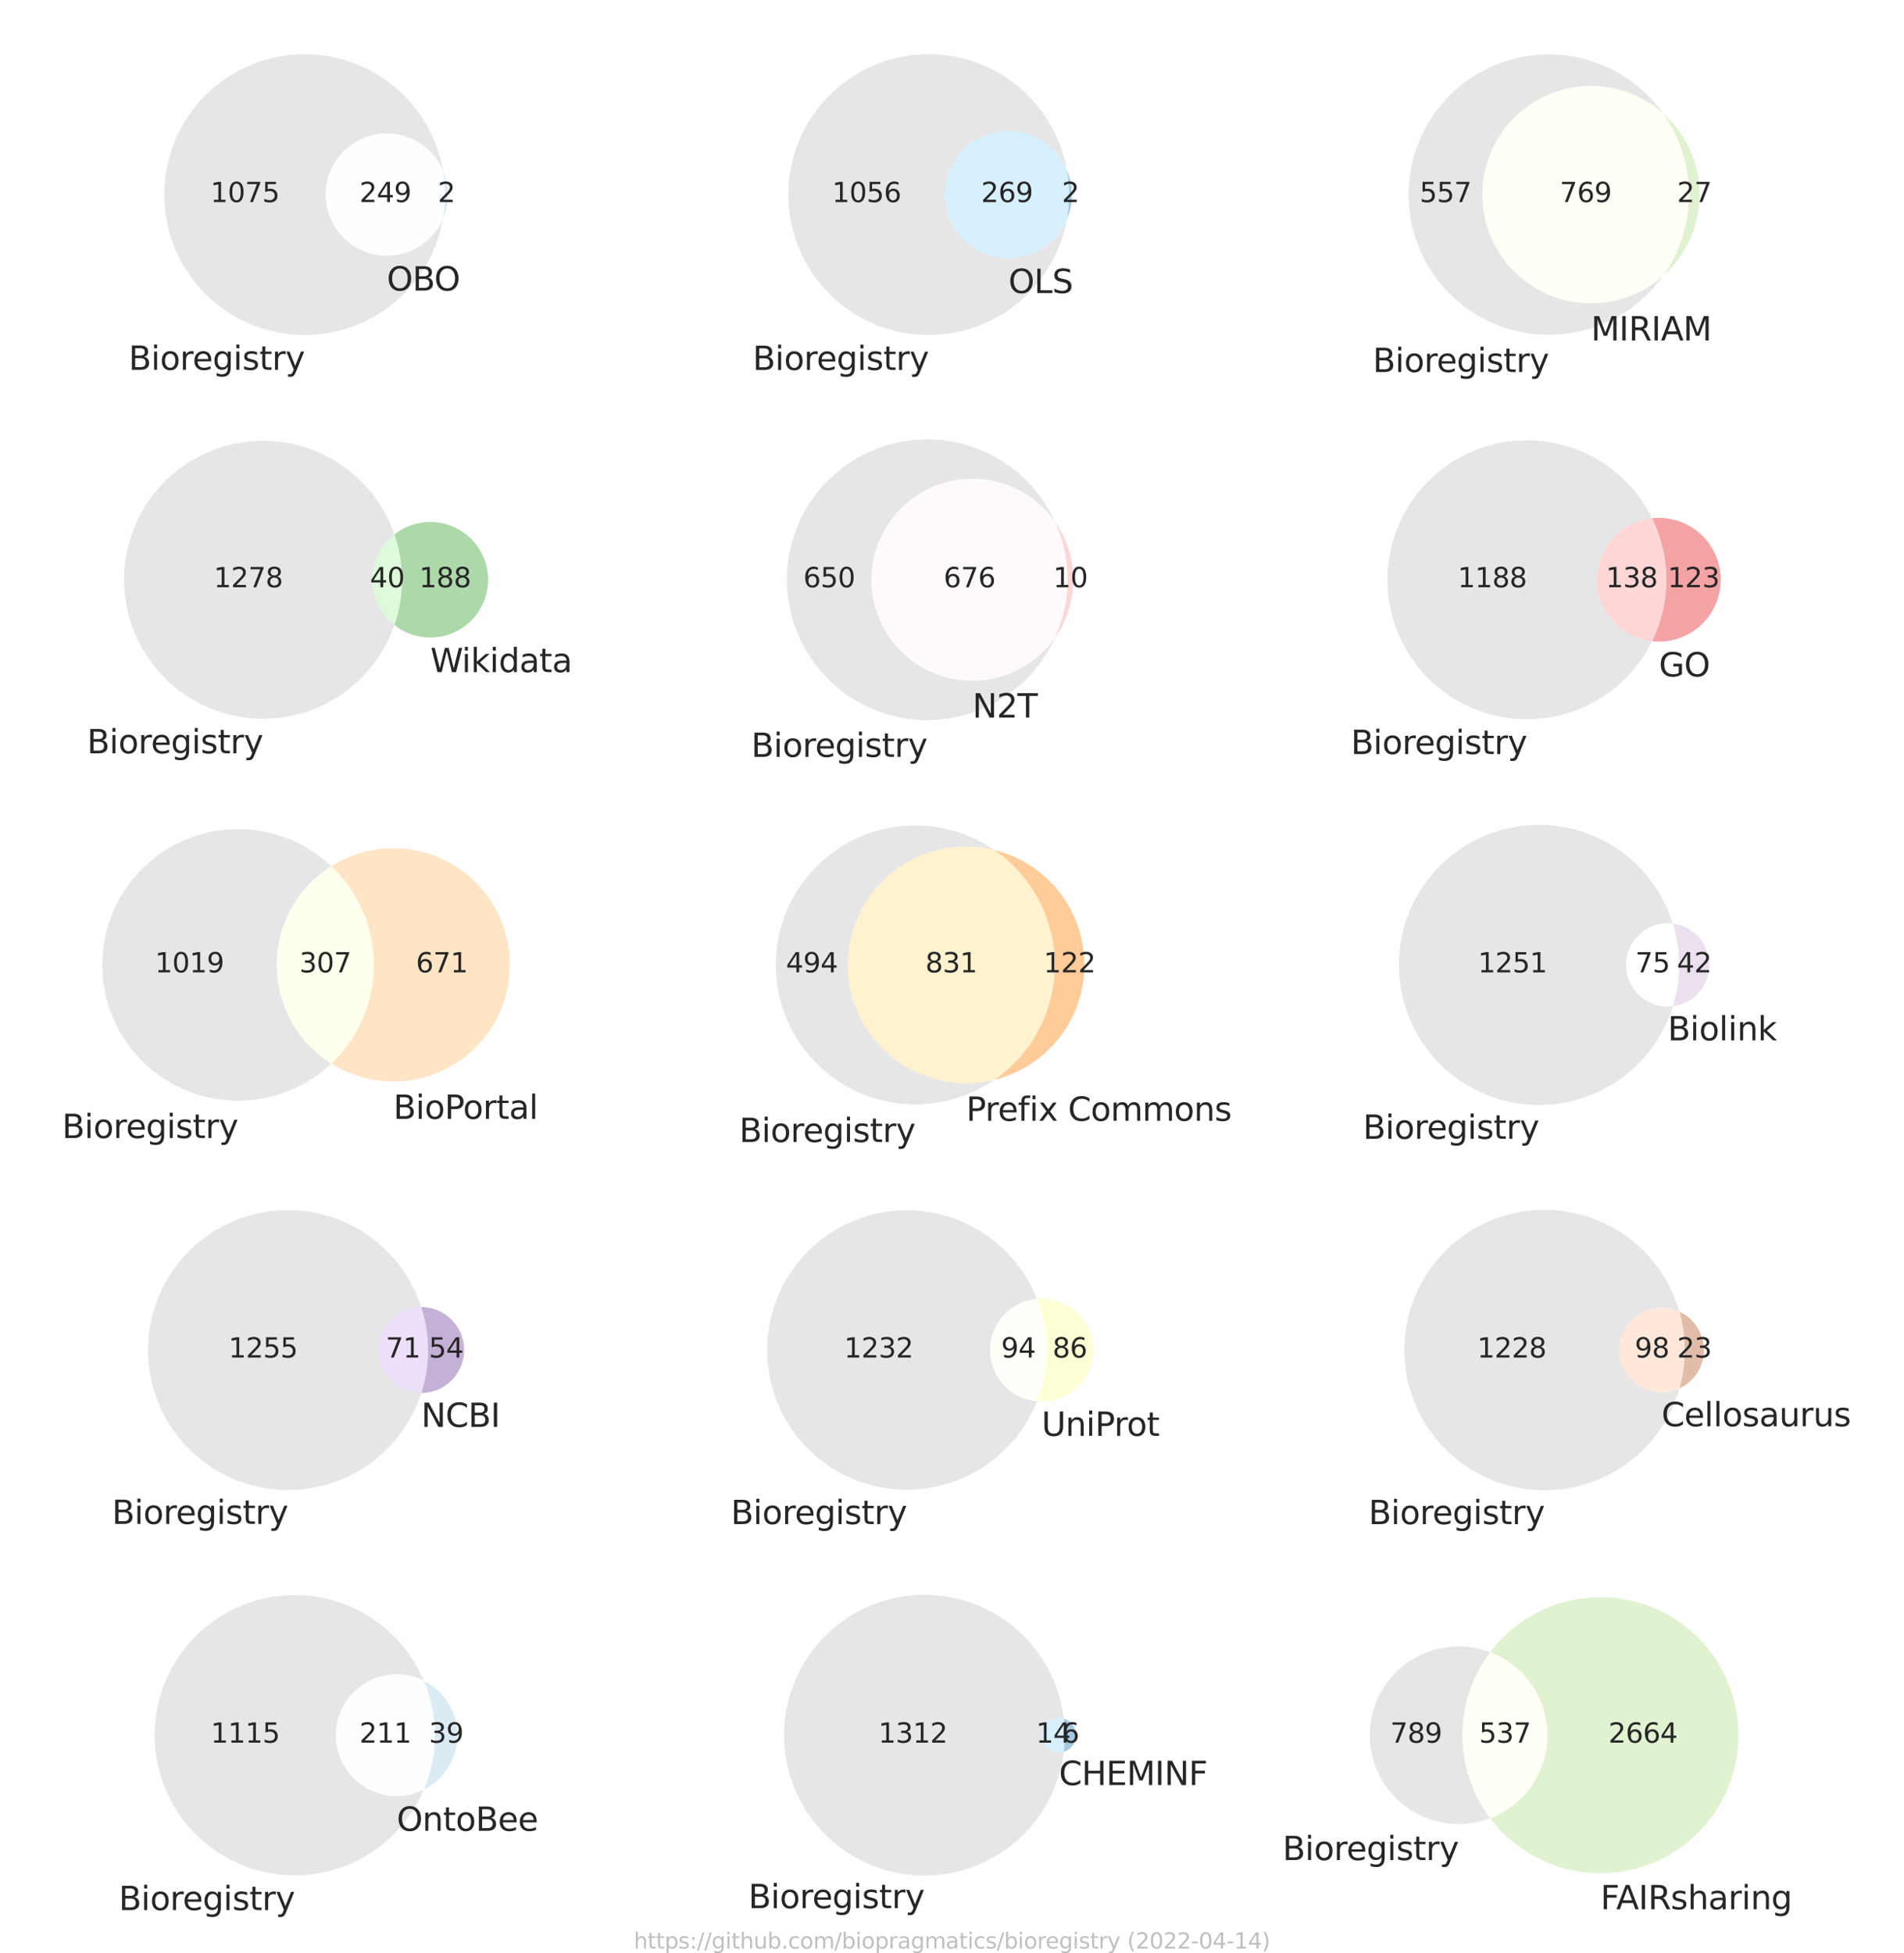 <?xml version="1.0" encoding="utf-8" standalone="no"?>
<!DOCTYPE svg PUBLIC "-//W3C//DTD SVG 1.1//EN"
  "http://www.w3.org/Graphics/SVG/1.1/DTD/svg11.dtd">
<svg xmlns:xlink="http://www.w3.org/1999/xlink" width="702pt" height="720pt" viewBox="0 0 702 720" xmlns="http://www.w3.org/2000/svg" version="1.1">
 <defs>
  <style type="text/css">*{stroke-linejoin: round; stroke-linecap: butt}</style>
 </defs>
 <g id="figure_1">
  <g id="patch_1">
   <path d="M 0 720 
L 702 720 
L 702 0 
L 0 0 
z
" style="fill: #ffffff"/>
  </g>
  <g id="axes_1">
   <g id="patch_2">
    <path d="M 163.314 80.632 
C 162.298 82.999 160.884 85.174 159.133 87.063 
C 157.382 88.952 155.32 90.527 153.037 91.719 
C 150.754 92.911 148.284 93.703 145.733 94.061 
C 143.183 94.418 140.59 94.336 138.067 93.817 
C 135.544 93.299 133.129 92.352 130.926 91.017 
C 128.723 89.682 126.765 87.98 125.138 85.984 
C 123.51 83.987 122.237 81.727 121.373 79.301 
C 120.509 76.874 120.068 74.318 120.068 71.742 
C 120.068 69.167 120.509 66.61 121.373 64.184 
C 122.237 61.757 123.51 59.497 125.138 57.501 
C 126.765 55.505 128.723 53.802 130.926 52.467 
C 133.129 51.133 135.544 50.185 138.067 49.667 
C 140.59 49.148 143.183 49.066 145.733 49.423 
C 148.284 49.781 150.754 50.573 153.037 51.765 
C 155.32 52.958 157.382 54.532 159.133 56.421 
C 160.884 58.31 162.298 60.485 163.314 62.852 
C 162.211 56.526 159.941 50.46 156.619 44.964 
C 153.296 39.469 148.981 34.639 143.892 30.723 
C 138.803 26.806 133.029 23.871 126.866 22.067 
C 120.704 20.262 114.258 19.62 107.861 20.174 
C 101.463 20.727 95.224 22.467 89.463 25.303 
C 83.701 28.139 78.518 32.022 74.177 36.755 
C 69.837 41.487 66.414 46.986 64.085 52.97 
C 61.757 58.955 60.562 65.321 60.562 71.742 
C 60.562 78.164 61.757 84.529 64.085 90.514 
C 66.414 96.498 69.837 101.997 74.177 106.73 
C 78.518 111.462 83.701 115.346 89.463 118.182 
C 95.224 121.018 101.463 122.757 107.861 123.31 
C 114.258 123.864 120.704 123.222 126.866 121.418 
C 133.029 119.613 138.803 116.678 143.892 112.761 
C 148.981 108.845 153.296 104.015 156.619 98.52 
C 159.941 93.024 162.211 86.959 163.314 80.632 
" clip-path="url(#pbbb21621c3)" style="fill: #c0c0c0; opacity: 0.4"/>
   </g>
   <g id="patch_3">
    <path d="M 163.314 62.852 
C 163.826 65.788 164.083 68.762 164.083 71.742 
C 164.083 74.722 163.826 77.697 163.314 80.632 
C 164.52 77.824 165.142 74.799 165.142 71.742 
C 165.142 68.686 164.52 65.661 163.314 62.852 
" clip-path="url(#pbbb21621c3)" style="fill: #a6cee3; opacity: 0.4"/>
   </g>
   <g id="patch_4">
    <path d="M 163.314 80.632 
C 163.826 77.697 164.083 74.722 164.083 71.742 
C 164.083 68.762 163.826 65.788 163.314 62.852 
C 162.298 60.485 160.884 58.31 159.133 56.421 
C 157.382 54.532 155.32 52.958 153.037 51.765 
C 150.754 50.573 148.284 49.781 145.733 49.423 
C 143.183 49.066 140.59 49.148 138.067 49.667 
C 135.544 50.185 133.129 51.133 130.926 52.467 
C 128.723 53.802 126.765 55.505 125.138 57.501 
C 123.51 59.497 122.237 61.757 121.373 64.184 
C 120.509 66.61 120.068 69.167 120.068 71.742 
C 120.068 74.318 120.509 76.874 121.373 79.301 
C 122.237 81.727 123.51 83.987 125.138 85.984 
C 126.765 87.98 128.723 89.682 130.926 91.017 
C 133.129 92.352 135.544 93.299 138.067 93.817 
C 140.59 94.336 143.183 94.418 145.733 94.061 
C 148.284 93.703 150.754 92.911 153.037 91.719 
C 155.32 90.527 157.382 88.952 159.133 87.063 
C 160.884 85.174 162.298 82.999 163.314 80.632 
" clip-path="url(#pbbb21621c3)" style="fill: #fbffff; opacity: 0.4"/>
   </g>
   <g id="text_1">
    <!-- 1075 -->
    <g style="fill: #262626" transform="translate(77.59 74.502)scale(0.1 -0.1)">
     <defs>
      <path id="DejaVuSans-31" d="M 794 531 
L 1825 531 
L 1825 4091 
L 703 3866 
L 703 4441 
L 1819 4666 
L 2450 4666 
L 2450 531 
L 3481 531 
L 3481 0 
L 794 0 
L 794 531 
z
" transform="scale(0.016)"/>
      <path id="DejaVuSans-30" d="M 2034 4250 
Q 1547 4250 1301 3770 
Q 1056 3291 1056 2328 
Q 1056 1369 1301 889 
Q 1547 409 2034 409 
Q 2525 409 2770 889 
Q 3016 1369 3016 2328 
Q 3016 3291 2770 3770 
Q 2525 4250 2034 4250 
z
M 2034 4750 
Q 2819 4750 3233 4129 
Q 3647 3509 3647 2328 
Q 3647 1150 3233 529 
Q 2819 -91 2034 -91 
Q 1250 -91 836 529 
Q 422 1150 422 2328 
Q 422 3509 836 4129 
Q 1250 4750 2034 4750 
z
" transform="scale(0.016)"/>
      <path id="DejaVuSans-37" d="M 525 4666 
L 3525 4666 
L 3525 4397 
L 1831 0 
L 1172 0 
L 2766 4134 
L 525 4134 
L 525 4666 
z
" transform="scale(0.016)"/>
      <path id="DejaVuSans-35" d="M 691 4666 
L 3169 4666 
L 3169 4134 
L 1269 4134 
L 1269 2991 
Q 1406 3038 1543 3061 
Q 1681 3084 1819 3084 
Q 2600 3084 3056 2656 
Q 3513 2228 3513 1497 
Q 3513 744 3044 326 
Q 2575 -91 1722 -91 
Q 1428 -91 1123 -41 
Q 819 9 494 109 
L 494 744 
Q 775 591 1075 516 
Q 1375 441 1709 441 
Q 2250 441 2565 725 
Q 2881 1009 2881 1497 
Q 2881 1984 2565 2268 
Q 2250 2553 1709 2553 
Q 1456 2553 1204 2497 
Q 953 2441 691 2322 
L 691 4666 
z
" transform="scale(0.016)"/>
     </defs>
     <use xlink:href="#DejaVuSans-31"/>
     <use xlink:href="#DejaVuSans-30" x="63.623"/>
     <use xlink:href="#DejaVuSans-37" x="127.246"/>
     <use xlink:href="#DejaVuSans-35" x="190.869"/>
    </g>
   </g>
   <g id="text_2">
    <!-- 2 -->
    <g style="fill: #262626" transform="translate(161.431 74.502)scale(0.1 -0.1)">
     <defs>
      <path id="DejaVuSans-32" d="M 1228 531 
L 3431 531 
L 3431 0 
L 469 0 
L 469 531 
Q 828 903 1448 1529 
Q 2069 2156 2228 2338 
Q 2531 2678 2651 2914 
Q 2772 3150 2772 3378 
Q 2772 3750 2511 3984 
Q 2250 4219 1831 4219 
Q 1534 4219 1204 4116 
Q 875 4013 500 3803 
L 500 4441 
Q 881 4594 1212 4672 
Q 1544 4750 1819 4750 
Q 2544 4750 2975 4387 
Q 3406 4025 3406 3419 
Q 3406 3131 3298 2873 
Q 3191 2616 2906 2266 
Q 2828 2175 2409 1742 
Q 1991 1309 1228 531 
z
" transform="scale(0.016)"/>
     </defs>
     <use xlink:href="#DejaVuSans-32"/>
    </g>
   </g>
   <g id="text_3">
    <!-- 249 -->
    <g style="fill: #262626" transform="translate(132.532 74.502)scale(0.1 -0.1)">
     <defs>
      <path id="DejaVuSans-34" d="M 2419 4116 
L 825 1625 
L 2419 1625 
L 2419 4116 
z
M 2253 4666 
L 3047 4666 
L 3047 1625 
L 3713 1625 
L 3713 1100 
L 3047 1100 
L 3047 0 
L 2419 0 
L 2419 1100 
L 313 1100 
L 313 1709 
L 2253 4666 
z
" transform="scale(0.016)"/>
      <path id="DejaVuSans-39" d="M 703 97 
L 703 672 
Q 941 559 1184 500 
Q 1428 441 1663 441 
Q 2288 441 2617 861 
Q 2947 1281 2994 2138 
Q 2813 1869 2534 1725 
Q 2256 1581 1919 1581 
Q 1219 1581 811 2004 
Q 403 2428 403 3163 
Q 403 3881 828 4315 
Q 1253 4750 1959 4750 
Q 2769 4750 3195 4129 
Q 3622 3509 3622 2328 
Q 3622 1225 3098 567 
Q 2575 -91 1691 -91 
Q 1453 -91 1209 -44 
Q 966 3 703 97 
z
M 1959 2075 
Q 2384 2075 2632 2365 
Q 2881 2656 2881 3163 
Q 2881 3666 2632 3958 
Q 2384 4250 1959 4250 
Q 1534 4250 1286 3958 
Q 1038 3666 1038 3163 
Q 1038 2656 1286 2365 
Q 1534 2075 1959 2075 
z
" transform="scale(0.016)"/>
     </defs>
     <use xlink:href="#DejaVuSans-32"/>
     <use xlink:href="#DejaVuSans-34" x="63.623"/>
     <use xlink:href="#DejaVuSans-39" x="127.246"/>
    </g>
   </g>
   <g id="text_4">
    <!-- Bioregistry -->
    <g style="fill: #262626" transform="translate(47.423 136.336)scale(0.12 -0.12)">
     <defs>
      <path id="DejaVuSans-42" d="M 1259 2228 
L 1259 519 
L 2272 519 
Q 2781 519 3026 730 
Q 3272 941 3272 1375 
Q 3272 1813 3026 2020 
Q 2781 2228 2272 2228 
L 1259 2228 
z
M 1259 4147 
L 1259 2741 
L 2194 2741 
Q 2656 2741 2882 2914 
Q 3109 3088 3109 3444 
Q 3109 3797 2882 3972 
Q 2656 4147 2194 4147 
L 1259 4147 
z
M 628 4666 
L 2241 4666 
Q 2963 4666 3353 4366 
Q 3744 4066 3744 3513 
Q 3744 3084 3544 2831 
Q 3344 2578 2956 2516 
Q 3422 2416 3680 2098 
Q 3938 1781 3938 1306 
Q 3938 681 3513 340 
Q 3088 0 2303 0 
L 628 0 
L 628 4666 
z
" transform="scale(0.016)"/>
      <path id="DejaVuSans-69" d="M 603 3500 
L 1178 3500 
L 1178 0 
L 603 0 
L 603 3500 
z
M 603 4863 
L 1178 4863 
L 1178 4134 
L 603 4134 
L 603 4863 
z
" transform="scale(0.016)"/>
      <path id="DejaVuSans-6f" d="M 1959 3097 
Q 1497 3097 1228 2736 
Q 959 2375 959 1747 
Q 959 1119 1226 758 
Q 1494 397 1959 397 
Q 2419 397 2687 759 
Q 2956 1122 2956 1747 
Q 2956 2369 2687 2733 
Q 2419 3097 1959 3097 
z
M 1959 3584 
Q 2709 3584 3137 3096 
Q 3566 2609 3566 1747 
Q 3566 888 3137 398 
Q 2709 -91 1959 -91 
Q 1206 -91 779 398 
Q 353 888 353 1747 
Q 353 2609 779 3096 
Q 1206 3584 1959 3584 
z
" transform="scale(0.016)"/>
      <path id="DejaVuSans-72" d="M 2631 2963 
Q 2534 3019 2420 3045 
Q 2306 3072 2169 3072 
Q 1681 3072 1420 2755 
Q 1159 2438 1159 1844 
L 1159 0 
L 581 0 
L 581 3500 
L 1159 3500 
L 1159 2956 
Q 1341 3275 1631 3429 
Q 1922 3584 2338 3584 
Q 2397 3584 2469 3576 
Q 2541 3569 2628 3553 
L 2631 2963 
z
" transform="scale(0.016)"/>
      <path id="DejaVuSans-65" d="M 3597 1894 
L 3597 1613 
L 953 1613 
Q 991 1019 1311 708 
Q 1631 397 2203 397 
Q 2534 397 2845 478 
Q 3156 559 3463 722 
L 3463 178 
Q 3153 47 2828 -22 
Q 2503 -91 2169 -91 
Q 1331 -91 842 396 
Q 353 884 353 1716 
Q 353 2575 817 3079 
Q 1281 3584 2069 3584 
Q 2775 3584 3186 3129 
Q 3597 2675 3597 1894 
z
M 3022 2063 
Q 3016 2534 2758 2815 
Q 2500 3097 2075 3097 
Q 1594 3097 1305 2825 
Q 1016 2553 972 2059 
L 3022 2063 
z
" transform="scale(0.016)"/>
      <path id="DejaVuSans-67" d="M 2906 1791 
Q 2906 2416 2648 2759 
Q 2391 3103 1925 3103 
Q 1463 3103 1205 2759 
Q 947 2416 947 1791 
Q 947 1169 1205 825 
Q 1463 481 1925 481 
Q 2391 481 2648 825 
Q 2906 1169 2906 1791 
z
M 3481 434 
Q 3481 -459 3084 -895 
Q 2688 -1331 1869 -1331 
Q 1566 -1331 1297 -1286 
Q 1028 -1241 775 -1147 
L 775 -588 
Q 1028 -725 1275 -790 
Q 1522 -856 1778 -856 
Q 2344 -856 2625 -561 
Q 2906 -266 2906 331 
L 2906 616 
Q 2728 306 2450 153 
Q 2172 0 1784 0 
Q 1141 0 747 490 
Q 353 981 353 1791 
Q 353 2603 747 3093 
Q 1141 3584 1784 3584 
Q 2172 3584 2450 3431 
Q 2728 3278 2906 2969 
L 2906 3500 
L 3481 3500 
L 3481 434 
z
" transform="scale(0.016)"/>
      <path id="DejaVuSans-73" d="M 2834 3397 
L 2834 2853 
Q 2591 2978 2328 3040 
Q 2066 3103 1784 3103 
Q 1356 3103 1142 2972 
Q 928 2841 928 2578 
Q 928 2378 1081 2264 
Q 1234 2150 1697 2047 
L 1894 2003 
Q 2506 1872 2764 1633 
Q 3022 1394 3022 966 
Q 3022 478 2636 193 
Q 2250 -91 1575 -91 
Q 1294 -91 989 -36 
Q 684 19 347 128 
L 347 722 
Q 666 556 975 473 
Q 1284 391 1588 391 
Q 1994 391 2212 530 
Q 2431 669 2431 922 
Q 2431 1156 2273 1281 
Q 2116 1406 1581 1522 
L 1381 1569 
Q 847 1681 609 1914 
Q 372 2147 372 2553 
Q 372 3047 722 3315 
Q 1072 3584 1716 3584 
Q 2034 3584 2315 3537 
Q 2597 3491 2834 3397 
z
" transform="scale(0.016)"/>
      <path id="DejaVuSans-74" d="M 1172 4494 
L 1172 3500 
L 2356 3500 
L 2356 3053 
L 1172 3053 
L 1172 1153 
Q 1172 725 1289 603 
Q 1406 481 1766 481 
L 2356 481 
L 2356 0 
L 1766 0 
Q 1100 0 847 248 
Q 594 497 594 1153 
L 594 3053 
L 172 3053 
L 172 3500 
L 594 3500 
L 594 4494 
L 1172 4494 
z
" transform="scale(0.016)"/>
      <path id="DejaVuSans-79" d="M 2059 -325 
Q 1816 -950 1584 -1140 
Q 1353 -1331 966 -1331 
L 506 -1331 
L 506 -850 
L 844 -850 
Q 1081 -850 1212 -737 
Q 1344 -625 1503 -206 
L 1606 56 
L 191 3500 
L 800 3500 
L 1894 763 
L 2988 3500 
L 3597 3500 
L 2059 -325 
z
" transform="scale(0.016)"/>
     </defs>
     <use xlink:href="#DejaVuSans-42"/>
     <use xlink:href="#DejaVuSans-69" x="68.604"/>
     <use xlink:href="#DejaVuSans-6f" x="96.387"/>
     <use xlink:href="#DejaVuSans-72" x="157.568"/>
     <use xlink:href="#DejaVuSans-65" x="196.432"/>
     <use xlink:href="#DejaVuSans-67" x="257.955"/>
     <use xlink:href="#DejaVuSans-69" x="321.432"/>
     <use xlink:href="#DejaVuSans-73" x="349.215"/>
     <use xlink:href="#DejaVuSans-74" x="401.314"/>
     <use xlink:href="#DejaVuSans-72" x="440.523"/>
     <use xlink:href="#DejaVuSans-79" x="481.637"/>
    </g>
   </g>
   <g id="text_5">
    <!-- OBO -->
    <g style="fill: #262626" transform="translate(142.605 107.112)scale(0.12 -0.12)">
     <defs>
      <path id="DejaVuSans-4f" d="M 2522 4238 
Q 1834 4238 1429 3725 
Q 1025 3213 1025 2328 
Q 1025 1447 1429 934 
Q 1834 422 2522 422 
Q 3209 422 3611 934 
Q 4013 1447 4013 2328 
Q 4013 3213 3611 3725 
Q 3209 4238 2522 4238 
z
M 2522 4750 
Q 3503 4750 4090 4092 
Q 4678 3434 4678 2328 
Q 4678 1225 4090 567 
Q 3503 -91 2522 -91 
Q 1538 -91 948 565 
Q 359 1222 359 2328 
Q 359 3434 948 4092 
Q 1538 4750 2522 4750 
z
" transform="scale(0.016)"/>
     </defs>
     <use xlink:href="#DejaVuSans-4f"/>
     <use xlink:href="#DejaVuSans-42" x="78.711"/>
     <use xlink:href="#DejaVuSans-4f" x="145.564"/>
    </g>
   </g>
  </g>
  <g id="axes_2">
   <g id="patch_5">
    <path d="M 393.362 80.838 
C 392.32 83.309 390.862 85.582 389.05 87.559 
C 387.238 89.536 385.1 91.187 382.729 92.439 
C 380.358 93.692 377.789 94.528 375.135 94.911 
C 372.481 95.294 369.781 95.218 367.153 94.686 
C 364.525 94.155 362.007 93.176 359.71 91.792 
C 357.414 90.408 355.372 88.639 353.674 86.564 
C 351.976 84.488 350.647 82.136 349.746 79.611 
C 348.845 77.085 348.384 74.424 348.384 71.742 
C 348.384 69.061 348.845 66.399 349.746 63.874 
C 350.647 61.348 351.976 58.996 353.674 56.921 
C 355.372 54.845 357.414 53.077 359.71 51.693 
C 362.007 50.309 364.525 49.329 367.153 48.798 
C 369.781 48.266 372.481 48.19 375.135 48.573 
C 377.789 48.956 380.358 49.792 382.729 51.045 
C 385.1 52.298 387.238 53.949 389.05 55.925 
C 390.862 57.902 392.32 60.176 393.362 62.647 
C 392.235 56.334 389.945 50.285 386.608 44.808 
C 383.271 39.332 378.946 34.524 373.852 30.628 
C 368.758 26.732 362.984 23.816 356.825 22.03 
C 350.667 20.244 344.229 19.617 337.841 20.183 
C 331.453 20.749 325.226 22.497 319.477 25.337 
C 313.728 28.178 308.556 32.063 304.226 36.793 
C 299.896 41.523 296.483 47.017 294.16 52.995 
C 291.838 58.972 290.646 65.329 290.646 71.742 
C 290.646 78.155 291.838 84.512 294.16 90.49 
C 296.483 96.467 299.896 101.961 304.226 106.691 
C 308.556 111.421 313.728 115.306 319.477 118.147 
C 325.226 120.988 331.453 122.736 337.841 123.301 
C 344.229 123.867 350.667 123.241 356.825 121.454 
C 362.984 119.668 368.758 116.752 373.852 112.857 
C 378.946 108.961 383.271 104.152 386.608 98.676 
C 389.945 93.2 392.235 87.151 393.362 80.838 
" clip-path="url(#p238a4dd19a)" style="fill: #c0c0c0; opacity: 0.4"/>
   </g>
   <g id="patch_6">
    <path d="M 393.362 62.647 
C 393.898 65.649 394.168 68.692 394.168 71.742 
C 394.168 74.792 393.898 77.836 393.362 80.838 
C 394.576 77.959 395.201 74.866 395.201 71.742 
C 395.201 68.618 394.576 65.525 393.362 62.647 
" clip-path="url(#p238a4dd19a)" style="fill: #1f78b4; opacity: 0.4"/>
   </g>
   <g id="patch_7">
    <path d="M 393.362 80.838 
C 393.898 77.836 394.168 74.792 394.168 71.742 
C 394.168 68.692 393.898 65.649 393.362 62.647 
C 392.32 60.176 390.862 57.902 389.05 55.925 
C 387.238 53.949 385.1 52.298 382.729 51.045 
C 380.358 49.792 377.789 48.956 375.135 48.573 
C 372.481 48.19 369.781 48.266 367.153 48.798 
C 364.525 49.329 362.007 50.309 359.71 51.693 
C 357.414 53.077 355.372 54.845 353.674 56.921 
C 351.976 58.996 350.647 61.348 349.746 63.874 
C 348.845 66.399 348.384 69.061 348.384 71.742 
C 348.384 74.424 348.845 77.085 349.746 79.611 
C 350.647 82.136 351.976 84.488 353.674 86.564 
C 355.372 88.639 357.414 90.408 359.71 91.792 
C 362.007 93.176 364.525 94.155 367.153 94.686 
C 369.781 95.218 372.481 95.294 375.135 94.911 
C 377.789 94.528 380.358 93.692 382.729 92.439 
C 385.1 91.187 387.238 89.536 389.05 87.559 
C 390.862 85.582 392.32 83.309 393.362 80.838 
" clip-path="url(#p238a4dd19a)" style="fill: #9cdaff; opacity: 0.4"/>
   </g>
   <g id="text_6">
    <!-- 1056 -->
    <g style="fill: #262626" transform="translate(306.79 74.502)scale(0.1 -0.1)">
     <defs>
      <path id="DejaVuSans-36" d="M 2113 2584 
Q 1688 2584 1439 2293 
Q 1191 2003 1191 1497 
Q 1191 994 1439 701 
Q 1688 409 2113 409 
Q 2538 409 2786 701 
Q 3034 994 3034 1497 
Q 3034 2003 2786 2293 
Q 2538 2584 2113 2584 
z
M 3366 4563 
L 3366 3988 
Q 3128 4100 2886 4159 
Q 2644 4219 2406 4219 
Q 1781 4219 1451 3797 
Q 1122 3375 1075 2522 
Q 1259 2794 1537 2939 
Q 1816 3084 2150 3084 
Q 2853 3084 3261 2657 
Q 3669 2231 3669 1497 
Q 3669 778 3244 343 
Q 2819 -91 2113 -91 
Q 1303 -91 875 529 
Q 447 1150 447 2328 
Q 447 3434 972 4092 
Q 1497 4750 2381 4750 
Q 2619 4750 2861 4703 
Q 3103 4656 3366 4563 
z
" transform="scale(0.016)"/>
     </defs>
     <use xlink:href="#DejaVuSans-31"/>
     <use xlink:href="#DejaVuSans-30" x="63.623"/>
     <use xlink:href="#DejaVuSans-35" x="127.246"/>
     <use xlink:href="#DejaVuSans-36" x="190.869"/>
    </g>
   </g>
   <g id="text_7">
    <!-- 2 -->
    <g style="fill: #262626" transform="translate(391.503 74.502)scale(0.1 -0.1)">
     <use xlink:href="#DejaVuSans-32"/>
    </g>
   </g>
   <g id="text_8">
    <!-- 269 -->
    <g style="fill: #262626" transform="translate(361.732 74.502)scale(0.1 -0.1)">
     <use xlink:href="#DejaVuSans-32"/>
     <use xlink:href="#DejaVuSans-36" x="63.623"/>
     <use xlink:href="#DejaVuSans-39" x="127.246"/>
    </g>
   </g>
   <g id="text_9">
    <!-- Bioregistry -->
    <g style="fill: #262626" transform="translate(277.507 136.38)scale(0.12 -0.12)">
     <use xlink:href="#DejaVuSans-42"/>
     <use xlink:href="#DejaVuSans-69" x="68.604"/>
     <use xlink:href="#DejaVuSans-6f" x="96.387"/>
     <use xlink:href="#DejaVuSans-72" x="157.568"/>
     <use xlink:href="#DejaVuSans-65" x="196.432"/>
     <use xlink:href="#DejaVuSans-67" x="257.955"/>
     <use xlink:href="#DejaVuSans-69" x="321.432"/>
     <use xlink:href="#DejaVuSans-73" x="349.215"/>
     <use xlink:href="#DejaVuSans-74" x="401.314"/>
     <use xlink:href="#DejaVuSans-72" x="440.523"/>
     <use xlink:href="#DejaVuSans-79" x="481.637"/>
    </g>
   </g>
   <g id="text_10">
    <!-- OLS -->
    <g style="fill: #262626" transform="translate(371.793 108.028)scale(0.12 -0.12)">
     <defs>
      <path id="DejaVuSans-4c" d="M 628 4666 
L 1259 4666 
L 1259 531 
L 3531 531 
L 3531 0 
L 628 0 
L 628 4666 
z
" transform="scale(0.016)"/>
      <path id="DejaVuSans-53" d="M 3425 4513 
L 3425 3897 
Q 3066 4069 2747 4153 
Q 2428 4238 2131 4238 
Q 1616 4238 1336 4038 
Q 1056 3838 1056 3469 
Q 1056 3159 1242 3001 
Q 1428 2844 1947 2747 
L 2328 2669 
Q 3034 2534 3370 2195 
Q 3706 1856 3706 1288 
Q 3706 609 3251 259 
Q 2797 -91 1919 -91 
Q 1588 -91 1214 -16 
Q 841 59 441 206 
L 441 856 
Q 825 641 1194 531 
Q 1563 422 1919 422 
Q 2459 422 2753 634 
Q 3047 847 3047 1241 
Q 3047 1584 2836 1778 
Q 2625 1972 2144 2069 
L 1759 2144 
Q 1053 2284 737 2584 
Q 422 2884 422 3419 
Q 422 4038 858 4394 
Q 1294 4750 2059 4750 
Q 2388 4750 2728 4690 
Q 3069 4631 3425 4513 
z
" transform="scale(0.016)"/>
     </defs>
     <use xlink:href="#DejaVuSans-4f"/>
     <use xlink:href="#DejaVuSans-4c" x="78.711"/>
     <use xlink:href="#DejaVuSans-53" x="134.424"/>
    </g>
   </g>
  </g>
  <g id="axes_3">
   <g id="patch_8">
    <path d="M 613.11 101.76 
C 607.332 106.862 600.202 110.19 592.58 111.341 
C 584.958 112.492 577.163 111.418 570.136 108.248 
C 563.109 105.079 557.144 99.948 552.962 93.473 
C 548.779 86.998 546.553 79.451 546.553 71.742 
C 546.553 64.034 548.779 56.487 552.962 50.012 
C 557.144 43.537 563.109 38.405 570.136 35.236 
C 577.163 32.067 584.958 30.993 592.58 32.144 
C 600.202 33.295 607.332 36.622 613.11 41.725 
C 609.949 37.294 606.108 33.39 601.729 30.158 
C 597.351 26.925 592.489 24.405 587.323 22.689 
C 582.158 20.974 576.754 20.085 571.312 20.055 
C 565.869 20.025 560.456 20.856 555.272 22.515 
C 550.089 24.175 545.2 26.642 540.786 29.827 
C 536.373 33.012 532.49 36.874 529.281 41.27 
C 526.072 45.666 523.578 50.542 521.891 55.716 
C 520.203 60.891 519.343 66.299 519.343 71.742 
C 519.343 77.185 520.203 82.593 521.891 87.768 
C 523.578 92.942 526.072 97.818 529.281 102.214 
C 532.49 106.61 536.373 110.472 540.786 113.657 
C 545.2 116.842 550.089 119.31 555.272 120.969 
C 560.456 122.629 565.869 123.459 571.312 123.429 
C 576.754 123.4 582.158 122.511 587.323 120.795 
C 592.489 119.08 597.351 116.559 601.729 113.327 
C 606.108 110.094 609.949 106.19 613.11 101.76 
" clip-path="url(#p71e592c980)" style="fill: #c0c0c0; opacity: 0.4"/>
   </g>
   <g id="patch_9">
    <path d="M 613.11 41.725 
C 619.359 50.485 622.719 60.982 622.719 71.742 
C 622.719 82.503 619.359 92.999 613.11 101.76 
C 617.365 98.002 620.773 93.382 623.107 88.207 
C 625.441 83.032 626.648 77.419 626.648 71.742 
C 626.648 66.065 625.441 60.453 623.107 55.278 
C 620.773 50.103 617.365 45.483 613.11 41.725 
" clip-path="url(#p71e592c980)" style="fill: #b2df8a; opacity: 0.4"/>
   </g>
   <g id="patch_10">
    <path d="M 613.11 101.76 
C 619.359 92.999 622.719 82.503 622.719 71.742 
C 622.719 60.982 619.359 50.485 613.11 41.725 
C 607.332 36.622 600.202 33.295 592.58 32.144 
C 584.958 30.993 577.163 32.067 570.136 35.236 
C 563.109 38.405 557.144 43.537 552.962 50.012 
C 548.779 56.487 546.553 64.034 546.553 71.742 
C 546.553 79.451 548.779 86.998 552.962 93.473 
C 557.144 99.948 563.109 105.079 570.136 108.248 
C 577.163 111.418 584.958 112.492 592.58 111.341 
C 600.202 110.19 607.332 106.862 613.11 101.76 
" clip-path="url(#p71e592c980)" style="fill: #ffffe7; opacity: 0.4"/>
   </g>
   <g id="text_11">
    <!-- 557 -->
    <g style="fill: #262626" transform="translate(523.405 74.502)scale(0.1 -0.1)">
     <use xlink:href="#DejaVuSans-35"/>
     <use xlink:href="#DejaVuSans-35" x="63.623"/>
     <use xlink:href="#DejaVuSans-37" x="127.246"/>
    </g>
   </g>
   <g id="text_12">
    <!-- 27 -->
    <g style="fill: #262626" transform="translate(618.321 74.502)scale(0.1 -0.1)">
     <use xlink:href="#DejaVuSans-32"/>
     <use xlink:href="#DejaVuSans-37" x="63.623"/>
    </g>
   </g>
   <g id="text_13">
    <!-- 769 -->
    <g style="fill: #262626" transform="translate(575.092 74.502)scale(0.1 -0.1)">
     <use xlink:href="#DejaVuSans-37"/>
     <use xlink:href="#DejaVuSans-36" x="63.623"/>
     <use xlink:href="#DejaVuSans-39" x="127.246"/>
    </g>
   </g>
   <g id="text_14">
    <!-- Bioregistry -->
    <g style="fill: #262626" transform="translate(506.132 137.135)scale(0.12 -0.12)">
     <use xlink:href="#DejaVuSans-42"/>
     <use xlink:href="#DejaVuSans-69" x="68.604"/>
     <use xlink:href="#DejaVuSans-6f" x="96.387"/>
     <use xlink:href="#DejaVuSans-72" x="157.568"/>
     <use xlink:href="#DejaVuSans-65" x="196.432"/>
     <use xlink:href="#DejaVuSans-67" x="257.955"/>
     <use xlink:href="#DejaVuSans-69" x="321.432"/>
     <use xlink:href="#DejaVuSans-73" x="349.215"/>
     <use xlink:href="#DejaVuSans-74" x="401.314"/>
     <use xlink:href="#DejaVuSans-72" x="440.523"/>
     <use xlink:href="#DejaVuSans-79" x="481.637"/>
    </g>
   </g>
   <g id="text_15">
    <!-- MIRIAM -->
    <g style="fill: #262626" transform="translate(586.6 125.494)scale(0.12 -0.12)">
     <defs>
      <path id="DejaVuSans-4d" d="M 628 4666 
L 1569 4666 
L 2759 1491 
L 3956 4666 
L 4897 4666 
L 4897 0 
L 4281 0 
L 4281 4097 
L 3078 897 
L 2444 897 
L 1241 4097 
L 1241 0 
L 628 0 
L 628 4666 
z
" transform="scale(0.016)"/>
      <path id="DejaVuSans-49" d="M 628 4666 
L 1259 4666 
L 1259 0 
L 628 0 
L 628 4666 
z
" transform="scale(0.016)"/>
      <path id="DejaVuSans-52" d="M 2841 2188 
Q 3044 2119 3236 1894 
Q 3428 1669 3622 1275 
L 4263 0 
L 3584 0 
L 2988 1197 
Q 2756 1666 2539 1819 
Q 2322 1972 1947 1972 
L 1259 1972 
L 1259 0 
L 628 0 
L 628 4666 
L 2053 4666 
Q 2853 4666 3247 4331 
Q 3641 3997 3641 3322 
Q 3641 2881 3436 2590 
Q 3231 2300 2841 2188 
z
M 1259 4147 
L 1259 2491 
L 2053 2491 
Q 2509 2491 2742 2702 
Q 2975 2913 2975 3322 
Q 2975 3731 2742 3939 
Q 2509 4147 2053 4147 
L 1259 4147 
z
" transform="scale(0.016)"/>
      <path id="DejaVuSans-41" d="M 2188 4044 
L 1331 1722 
L 3047 1722 
L 2188 4044 
z
M 1831 4666 
L 2547 4666 
L 4325 0 
L 3669 0 
L 3244 1197 
L 1141 1197 
L 716 0 
L 50 0 
L 1831 4666 
z
" transform="scale(0.016)"/>
     </defs>
     <use xlink:href="#DejaVuSans-4d"/>
     <use xlink:href="#DejaVuSans-49" x="86.279"/>
     <use xlink:href="#DejaVuSans-52" x="115.771"/>
     <use xlink:href="#DejaVuSans-49" x="185.254"/>
     <use xlink:href="#DejaVuSans-41" x="214.746"/>
     <use xlink:href="#DejaVuSans-4d" x="283.154"/>
    </g>
   </g>
  </g>
  <g id="axes_4">
   <g id="patch_11">
    <path d="M 145.412 230.421 
C 142.897 228.426 140.865 225.888 139.468 222.997 
C 138.071 220.106 137.346 216.937 137.346 213.726 
C 137.346 210.515 138.071 207.346 139.468 204.455 
C 140.865 201.564 142.897 199.026 145.412 197.031 
C 143.453 191.346 140.507 186.05 136.712 181.386 
C 132.916 176.722 128.328 172.762 123.16 169.689 
C 117.991 166.615 112.321 164.475 106.411 163.368 
C 100.5 162.26 94.441 162.202 88.51 163.195 
C 82.579 164.188 76.869 166.218 71.642 169.191 
C 66.415 172.165 61.752 176.035 57.867 180.625 
C 53.982 185.215 50.935 190.453 48.866 196.099 
C 46.797 201.746 45.739 207.713 45.739 213.726 
C 45.739 219.739 46.797 225.706 48.866 231.353 
C 50.935 236.999 53.982 242.237 57.867 246.827 
C 61.752 251.417 66.415 255.287 71.642 258.261 
C 76.869 261.234 82.579 263.264 88.51 264.257 
C 94.441 265.25 100.5 265.192 106.411 264.084 
C 112.321 262.977 117.991 260.837 123.16 257.764 
C 128.328 254.69 132.916 250.73 136.712 246.066 
C 140.507 241.402 143.453 236.106 145.412 230.421 
" clip-path="url(#p55b642e9cb)" style="fill: #c0c0c0; opacity: 0.4"/>
   </g>
   <g id="patch_12">
    <path d="M 145.412 197.031 
C 147.263 202.402 148.208 208.045 148.208 213.726 
C 148.208 219.408 147.263 225.05 145.412 230.421 
C 148.551 232.911 152.329 234.465 156.31 234.906 
C 160.292 235.347 164.319 234.656 167.926 232.913 
C 171.533 231.17 174.577 228.445 176.706 225.052 
C 178.835 221.658 179.965 217.732 179.965 213.726 
C 179.965 209.72 178.835 205.794 176.706 202.4 
C 174.577 199.007 171.533 196.282 167.926 194.539 
C 164.319 192.796 160.292 192.105 156.31 192.546 
C 152.329 192.987 148.551 194.541 145.412 197.031 
" clip-path="url(#p55b642e9cb)" style="fill: #33a02c; opacity: 0.4"/>
   </g>
   <g id="patch_13">
    <path d="M 145.412 230.421 
C 147.263 225.05 148.208 219.408 148.208 213.726 
C 148.208 208.045 147.263 202.402 145.412 197.031 
C 142.897 199.026 140.865 201.564 139.468 204.455 
C 138.071 207.346 137.346 210.515 137.346 213.726 
C 137.346 216.937 138.071 220.106 139.468 222.997 
C 140.865 225.888 142.897 228.426 145.412 230.421 
" clip-path="url(#p55b642e9cb)" style="fill: #aaf6a5; opacity: 0.4"/>
   </g>
   <g id="text_16">
    <!-- 1278 -->
    <g style="fill: #262626" transform="translate(78.817 216.485)scale(0.1 -0.1)">
     <defs>
      <path id="DejaVuSans-38" d="M 2034 2216 
Q 1584 2216 1326 1975 
Q 1069 1734 1069 1313 
Q 1069 891 1326 650 
Q 1584 409 2034 409 
Q 2484 409 2743 651 
Q 3003 894 3003 1313 
Q 3003 1734 2745 1975 
Q 2488 2216 2034 2216 
z
M 1403 2484 
Q 997 2584 770 2862 
Q 544 3141 544 3541 
Q 544 4100 942 4425 
Q 1341 4750 2034 4750 
Q 2731 4750 3128 4425 
Q 3525 4100 3525 3541 
Q 3525 3141 3298 2862 
Q 3072 2584 2669 2484 
Q 3125 2378 3379 2068 
Q 3634 1759 3634 1313 
Q 3634 634 3220 271 
Q 2806 -91 2034 -91 
Q 1263 -91 848 271 
Q 434 634 434 1313 
Q 434 1759 690 2068 
Q 947 2378 1403 2484 
z
M 1172 3481 
Q 1172 3119 1398 2916 
Q 1625 2713 2034 2713 
Q 2441 2713 2670 2916 
Q 2900 3119 2900 3481 
Q 2900 3844 2670 4047 
Q 2441 4250 2034 4250 
Q 1625 4250 1398 4047 
Q 1172 3844 1172 3481 
z
" transform="scale(0.016)"/>
     </defs>
     <use xlink:href="#DejaVuSans-31"/>
     <use xlink:href="#DejaVuSans-32" x="63.623"/>
     <use xlink:href="#DejaVuSans-37" x="127.246"/>
     <use xlink:href="#DejaVuSans-38" x="190.869"/>
    </g>
   </g>
   <g id="text_17">
    <!-- 188 -->
    <g style="fill: #262626" transform="translate(154.543 216.485)scale(0.1 -0.1)">
     <use xlink:href="#DejaVuSans-31"/>
     <use xlink:href="#DejaVuSans-38" x="63.623"/>
     <use xlink:href="#DejaVuSans-38" x="127.246"/>
    </g>
   </g>
   <g id="text_18">
    <!-- 40 -->
    <g style="fill: #262626" transform="translate(136.415 216.485)scale(0.1 -0.1)">
     <use xlink:href="#DejaVuSans-34"/>
     <use xlink:href="#DejaVuSans-30" x="63.623"/>
    </g>
   </g>
   <g id="text_19">
    <!-- Bioregistry -->
    <g style="fill: #262626" transform="translate(32.074 277.706)scale(0.12 -0.12)">
     <use xlink:href="#DejaVuSans-42"/>
     <use xlink:href="#DejaVuSans-69" x="68.604"/>
     <use xlink:href="#DejaVuSans-6f" x="96.387"/>
     <use xlink:href="#DejaVuSans-72" x="157.568"/>
     <use xlink:href="#DejaVuSans-65" x="196.432"/>
     <use xlink:href="#DejaVuSans-67" x="257.955"/>
     <use xlink:href="#DejaVuSans-69" x="321.432"/>
     <use xlink:href="#DejaVuSans-73" x="349.215"/>
     <use xlink:href="#DejaVuSans-74" x="401.314"/>
     <use xlink:href="#DejaVuSans-72" x="440.523"/>
     <use xlink:href="#DejaVuSans-79" x="481.637"/>
    </g>
   </g>
   <g id="text_20">
    <!-- Wikidata -->
    <g style="fill: #262626" transform="translate(158.655 247.781)scale(0.12 -0.12)">
     <defs>
      <path id="DejaVuSans-57" d="M 213 4666 
L 850 4666 
L 1831 722 
L 2809 4666 
L 3519 4666 
L 4500 722 
L 5478 4666 
L 6119 4666 
L 4947 0 
L 4153 0 
L 3169 4050 
L 2175 0 
L 1381 0 
L 213 4666 
z
" transform="scale(0.016)"/>
      <path id="DejaVuSans-6b" d="M 581 4863 
L 1159 4863 
L 1159 1991 
L 2875 3500 
L 3609 3500 
L 1753 1863 
L 3688 0 
L 2938 0 
L 1159 1709 
L 1159 0 
L 581 0 
L 581 4863 
z
" transform="scale(0.016)"/>
      <path id="DejaVuSans-64" d="M 2906 2969 
L 2906 4863 
L 3481 4863 
L 3481 0 
L 2906 0 
L 2906 525 
Q 2725 213 2448 61 
Q 2172 -91 1784 -91 
Q 1150 -91 751 415 
Q 353 922 353 1747 
Q 353 2572 751 3078 
Q 1150 3584 1784 3584 
Q 2172 3584 2448 3432 
Q 2725 3281 2906 2969 
z
M 947 1747 
Q 947 1113 1208 752 
Q 1469 391 1925 391 
Q 2381 391 2643 752 
Q 2906 1113 2906 1747 
Q 2906 2381 2643 2742 
Q 2381 3103 1925 3103 
Q 1469 3103 1208 2742 
Q 947 2381 947 1747 
z
" transform="scale(0.016)"/>
      <path id="DejaVuSans-61" d="M 2194 1759 
Q 1497 1759 1228 1600 
Q 959 1441 959 1056 
Q 959 750 1161 570 
Q 1363 391 1709 391 
Q 2188 391 2477 730 
Q 2766 1069 2766 1631 
L 2766 1759 
L 2194 1759 
z
M 3341 1997 
L 3341 0 
L 2766 0 
L 2766 531 
Q 2569 213 2275 61 
Q 1981 -91 1556 -91 
Q 1019 -91 701 211 
Q 384 513 384 1019 
Q 384 1609 779 1909 
Q 1175 2209 1959 2209 
L 2766 2209 
L 2766 2266 
Q 2766 2663 2505 2880 
Q 2244 3097 1772 3097 
Q 1472 3097 1187 3025 
Q 903 2953 641 2809 
L 641 3341 
Q 956 3463 1253 3523 
Q 1550 3584 1831 3584 
Q 2591 3584 2966 3190 
Q 3341 2797 3341 1997 
z
" transform="scale(0.016)"/>
     </defs>
     <use xlink:href="#DejaVuSans-57"/>
     <use xlink:href="#DejaVuSans-69" x="96.627"/>
     <use xlink:href="#DejaVuSans-6b" x="124.41"/>
     <use xlink:href="#DejaVuSans-69" x="182.32"/>
     <use xlink:href="#DejaVuSans-64" x="210.104"/>
     <use xlink:href="#DejaVuSans-61" x="273.58"/>
     <use xlink:href="#DejaVuSans-74" x="334.859"/>
     <use xlink:href="#DejaVuSans-61" x="374.068"/>
    </g>
   </g>
  </g>
  <g id="axes_5">
   <g id="patch_14">
    <path d="M 388.965 235.117 
C 386.706 238.333 383.952 241.17 380.805 243.524 
C 377.659 245.878 374.159 247.719 370.436 248.978 
C 366.713 250.237 362.815 250.898 358.885 250.937 
C 354.956 250.976 351.044 250.393 347.297 249.208 
C 343.55 248.024 340.015 246.253 336.822 243.962 
C 333.629 241.671 330.819 238.889 328.496 235.719 
C 326.174 232.549 324.368 229.031 323.146 225.296 
C 321.924 221.561 321.302 217.656 321.302 213.726 
C 321.302 209.796 321.924 205.891 323.146 202.156 
C 324.368 198.421 326.174 194.903 328.496 191.733 
C 330.819 188.563 333.629 185.781 336.822 183.49 
C 340.015 181.199 343.55 179.428 347.297 178.244 
C 351.044 177.059 354.956 176.476 358.885 176.515 
C 362.815 176.554 366.713 177.215 370.436 178.474 
C 374.159 179.733 377.659 181.574 380.805 183.928 
C 383.952 186.282 386.706 189.119 388.965 192.335 
C 386.539 186.992 383.222 182.101 379.156 177.871 
C 375.089 173.641 370.333 170.134 365.09 167.499 
C 359.848 164.864 354.195 163.14 348.374 162.401 
C 342.553 161.662 336.649 161.918 330.914 163.159 
C 325.179 164.4 319.697 166.608 314.703 169.687 
C 309.708 172.767 305.274 176.674 301.59 181.241 
C 297.905 185.807 295.025 190.968 293.071 196.501 
C 291.118 202.033 290.12 207.858 290.12 213.726 
C 290.12 219.594 291.118 225.419 293.071 230.951 
C 295.025 236.484 297.905 241.645 301.59 246.211 
C 305.274 250.778 309.708 254.685 314.703 257.765 
C 319.697 260.844 325.179 263.052 330.914 264.293 
C 336.649 265.534 342.553 265.79 348.374 265.051 
C 354.195 264.312 359.848 262.588 365.09 259.953 
C 370.333 257.319 375.089 253.811 379.156 249.581 
C 383.222 245.351 386.539 240.46 388.965 235.117 
" clip-path="url(#p09ebb6bb16)" style="fill: #c0c0c0; opacity: 0.4"/>
   </g>
   <g id="patch_15">
    <path d="M 388.965 192.335 
C 392.016 199.053 393.594 206.347 393.594 213.726 
C 393.594 221.105 392.016 228.399 388.965 235.117 
C 393.366 228.853 395.728 221.381 395.728 213.726 
C 395.728 206.071 393.366 198.599 388.965 192.335 
" clip-path="url(#p09ebb6bb16)" style="fill: #fb9a99; opacity: 0.4"/>
   </g>
   <g id="patch_16">
    <path d="M 388.965 235.117 
C 392.016 228.399 393.594 221.105 393.594 213.726 
C 393.594 206.347 392.016 199.053 388.965 192.335 
C 386.706 189.119 383.952 186.282 380.805 183.928 
C 377.659 181.574 374.159 179.733 370.436 178.474 
C 366.713 177.215 362.815 176.554 358.885 176.515 
C 354.956 176.476 351.044 177.059 347.297 178.244 
C 343.55 179.428 340.015 181.199 336.822 183.49 
C 333.629 185.781 330.819 188.563 328.496 191.733 
C 326.174 194.903 324.368 198.421 323.146 202.156 
C 321.924 205.891 321.302 209.796 321.302 213.726 
C 321.302 217.656 321.924 221.561 323.146 225.296 
C 324.368 229.031 326.174 232.549 328.496 235.719 
C 330.819 238.889 333.629 241.671 336.822 243.962 
C 340.015 246.253 343.55 248.024 347.297 249.208 
C 351.044 250.393 354.956 250.976 358.885 250.937 
C 362.815 250.898 366.713 250.237 370.436 248.978 
C 374.159 247.719 377.659 245.878 380.805 243.524 
C 383.952 241.17 386.706 238.333 388.965 235.117 
" clip-path="url(#p09ebb6bb16)" style="fill: #fff2f2; opacity: 0.4"/>
   </g>
   <g id="text_21">
    <!-- 650 -->
    <g style="fill: #262626" transform="translate(296.167 216.485)scale(0.1 -0.1)">
     <use xlink:href="#DejaVuSans-36"/>
     <use xlink:href="#DejaVuSans-35" x="63.623"/>
     <use xlink:href="#DejaVuSans-30" x="127.246"/>
    </g>
   </g>
   <g id="text_22">
    <!-- 10 -->
    <g style="fill: #262626" transform="translate(388.299 216.485)scale(0.1 -0.1)">
     <use xlink:href="#DejaVuSans-31"/>
     <use xlink:href="#DejaVuSans-30" x="63.623"/>
    </g>
   </g>
   <g id="text_23">
    <!-- 676 -->
    <g style="fill: #262626" transform="translate(347.904 216.485)scale(0.1 -0.1)">
     <use xlink:href="#DejaVuSans-36"/>
     <use xlink:href="#DejaVuSans-37" x="63.623"/>
     <use xlink:href="#DejaVuSans-36" x="127.246"/>
    </g>
   </g>
   <g id="text_24">
    <!-- Bioregistry -->
    <g style="fill: #262626" transform="translate(276.958 279.029)scale(0.12 -0.12)">
     <use xlink:href="#DejaVuSans-42"/>
     <use xlink:href="#DejaVuSans-69" x="68.604"/>
     <use xlink:href="#DejaVuSans-6f" x="96.387"/>
     <use xlink:href="#DejaVuSans-72" x="157.568"/>
     <use xlink:href="#DejaVuSans-65" x="196.432"/>
     <use xlink:href="#DejaVuSans-67" x="257.955"/>
     <use xlink:href="#DejaVuSans-69" x="321.432"/>
     <use xlink:href="#DejaVuSans-73" x="349.215"/>
     <use xlink:href="#DejaVuSans-74" x="401.314"/>
     <use xlink:href="#DejaVuSans-72" x="440.523"/>
     <use xlink:href="#DejaVuSans-79" x="481.637"/>
    </g>
   </g>
   <g id="text_25">
    <!-- N2T -->
    <g style="fill: #262626" transform="translate(358.515 264.505)scale(0.12 -0.12)">
     <defs>
      <path id="DejaVuSans-4e" d="M 628 4666 
L 1478 4666 
L 3547 763 
L 3547 4666 
L 4159 4666 
L 4159 0 
L 3309 0 
L 1241 3903 
L 1241 0 
L 628 0 
L 628 4666 
z
" transform="scale(0.016)"/>
      <path id="DejaVuSans-54" d="M -19 4666 
L 3928 4666 
L 3928 4134 
L 2272 4134 
L 2272 0 
L 1638 0 
L 1638 4134 
L -19 4134 
L -19 4666 
z
" transform="scale(0.016)"/>
     </defs>
     <use xlink:href="#DejaVuSans-4e"/>
     <use xlink:href="#DejaVuSans-32" x="74.805"/>
     <use xlink:href="#DejaVuSans-54" x="138.428"/>
    </g>
   </g>
  </g>
  <g id="axes_6">
   <g id="patch_17">
    <path d="M 609.119 236.399 
C 603.538 235.783 598.377 233.127 594.631 228.945 
C 590.885 224.762 588.812 219.341 588.812 213.726 
C 588.812 208.111 590.885 202.69 594.631 198.507 
C 598.377 194.325 603.538 191.669 609.119 191.053 
C 606.577 185.878 603.182 181.168 599.077 177.12 
C 594.972 173.071 590.216 169.742 585.007 167.271 
C 579.797 164.8 574.21 163.223 568.477 162.606 
C 562.745 161.989 556.95 162.34 551.334 163.645 
C 545.718 164.95 540.362 167.19 535.489 170.272 
C 530.617 173.354 526.297 177.234 522.711 181.748 
C 519.125 186.263 516.324 191.349 514.425 196.792 
C 512.527 202.236 511.557 207.961 511.557 213.726 
C 511.557 219.491 512.527 225.216 514.425 230.66 
C 516.324 236.103 519.125 241.189 522.711 245.704 
C 526.297 250.219 530.617 254.098 535.489 257.18 
C 540.362 260.262 545.718 262.502 551.334 263.807 
C 556.95 265.112 562.745 265.463 568.477 264.846 
C 574.21 264.229 579.797 262.652 585.007 260.181 
C 590.216 257.71 594.972 254.381 599.077 250.332 
C 603.182 246.284 606.577 241.574 609.119 236.399 
" clip-path="url(#p80f59ca6f8)" style="fill: #c0c0c0; opacity: 0.4"/>
   </g>
   <g id="patch_18">
    <path d="M 609.119 191.053 
C 612.586 198.108 614.388 205.865 614.388 213.726 
C 614.388 221.587 612.586 229.344 609.119 236.399 
C 612.306 236.751 615.533 236.427 618.586 235.448 
C 621.64 234.47 624.453 232.858 626.842 230.718 
C 629.231 228.579 631.142 225.959 632.45 223.032 
C 633.758 220.104 634.434 216.933 634.434 213.726 
C 634.434 210.519 633.758 207.348 632.45 204.42 
C 631.142 201.493 629.231 198.873 626.842 196.734 
C 624.453 194.594 621.64 192.983 618.586 192.004 
C 615.533 191.025 612.306 190.701 609.119 191.053 
" clip-path="url(#p80f59ca6f8)" style="fill: #e31a1c; opacity: 0.4"/>
   </g>
   <g id="patch_19">
    <path d="M 609.119 236.399 
C 612.586 229.344 614.388 221.587 614.388 213.726 
C 614.388 205.865 612.586 198.108 609.119 191.053 
C 603.538 191.669 598.377 194.325 594.631 198.507 
C 590.885 202.69 588.812 208.111 588.812 213.726 
C 588.812 219.341 590.885 224.762 594.631 228.945 
C 598.377 233.127 603.538 235.783 609.119 236.399 
" clip-path="url(#p80f59ca6f8)" style="fill: #ff999a; opacity: 0.4"/>
   </g>
   <g id="text_26">
    <!-- 1188 -->
    <g style="fill: #262626" transform="translate(537.46 216.485)scale(0.1 -0.1)">
     <use xlink:href="#DejaVuSans-31"/>
     <use xlink:href="#DejaVuSans-31" x="63.623"/>
     <use xlink:href="#DejaVuSans-38" x="127.246"/>
     <use xlink:href="#DejaVuSans-38" x="190.869"/>
    </g>
   </g>
   <g id="text_27">
    <!-- 123 -->
    <g style="fill: #262626" transform="translate(614.868 216.485)scale(0.1 -0.1)">
     <defs>
      <path id="DejaVuSans-33" d="M 2597 2516 
Q 3050 2419 3304 2112 
Q 3559 1806 3559 1356 
Q 3559 666 3084 287 
Q 2609 -91 1734 -91 
Q 1441 -91 1130 -33 
Q 819 25 488 141 
L 488 750 
Q 750 597 1062 519 
Q 1375 441 1716 441 
Q 2309 441 2620 675 
Q 2931 909 2931 1356 
Q 2931 1769 2642 2001 
Q 2353 2234 1838 2234 
L 1294 2234 
L 1294 2753 
L 1863 2753 
Q 2328 2753 2575 2939 
Q 2822 3125 2822 3475 
Q 2822 3834 2567 4026 
Q 2313 4219 1838 4219 
Q 1578 4219 1281 4162 
Q 984 4106 628 3988 
L 628 4550 
Q 988 4650 1302 4700 
Q 1616 4750 1894 4750 
Q 2613 4750 3031 4423 
Q 3450 4097 3450 3541 
Q 3450 3153 3228 2886 
Q 3006 2619 2597 2516 
z
" transform="scale(0.016)"/>
     </defs>
     <use xlink:href="#DejaVuSans-31"/>
     <use xlink:href="#DejaVuSans-32" x="63.623"/>
     <use xlink:href="#DejaVuSans-33" x="127.246"/>
    </g>
   </g>
   <g id="text_28">
    <!-- 138 -->
    <g style="fill: #262626" transform="translate(592.057 216.485)scale(0.1 -0.1)">
     <use xlink:href="#DejaVuSans-31"/>
     <use xlink:href="#DejaVuSans-33" x="63.623"/>
     <use xlink:href="#DejaVuSans-38" x="127.246"/>
    </g>
   </g>
   <g id="text_29">
    <!-- Bioregistry -->
    <g style="fill: #262626" transform="translate(498.073 277.971)scale(0.12 -0.12)">
     <use xlink:href="#DejaVuSans-42"/>
     <use xlink:href="#DejaVuSans-69" x="68.604"/>
     <use xlink:href="#DejaVuSans-6f" x="96.387"/>
     <use xlink:href="#DejaVuSans-72" x="157.568"/>
     <use xlink:href="#DejaVuSans-65" x="196.432"/>
     <use xlink:href="#DejaVuSans-67" x="257.955"/>
     <use xlink:href="#DejaVuSans-69" x="321.432"/>
     <use xlink:href="#DejaVuSans-73" x="349.215"/>
     <use xlink:href="#DejaVuSans-74" x="401.314"/>
     <use xlink:href="#DejaVuSans-72" x="440.523"/>
     <use xlink:href="#DejaVuSans-79" x="481.637"/>
    </g>
   </g>
   <g id="text_30">
    <!-- GO -->
    <g style="fill: #262626" transform="translate(611.623 249.366)scale(0.12 -0.12)">
     <defs>
      <path id="DejaVuSans-47" d="M 3809 666 
L 3809 1919 
L 2778 1919 
L 2778 2438 
L 4434 2438 
L 4434 434 
Q 4069 175 3628 42 
Q 3188 -91 2688 -91 
Q 1594 -91 976 548 
Q 359 1188 359 2328 
Q 359 3472 976 4111 
Q 1594 4750 2688 4750 
Q 3144 4750 3555 4637 
Q 3966 4525 4313 4306 
L 4313 3634 
Q 3963 3931 3569 4081 
Q 3175 4231 2741 4231 
Q 1884 4231 1454 3753 
Q 1025 3275 1025 2328 
Q 1025 1384 1454 906 
Q 1884 428 2741 428 
Q 3075 428 3337 486 
Q 3600 544 3809 666 
z
" transform="scale(0.016)"/>
     </defs>
     <use xlink:href="#DejaVuSans-47"/>
     <use xlink:href="#DejaVuSans-4f" x="77.49"/>
    </g>
   </g>
  </g>
  <g id="axes_7">
   <g id="patch_20">
    <path d="M 122.129 392.106 
C 115.972 388.236 110.897 382.867 107.379 376.502 
C 103.862 370.137 102.017 362.982 102.017 355.71 
C 102.017 348.438 103.862 341.283 107.379 334.918 
C 110.897 328.553 115.972 323.184 122.129 319.314 
C 115.021 312.603 106.099 308.119 96.472 306.418 
C 86.845 304.718 76.927 305.875 67.949 309.746 
C 58.972 313.616 51.322 320.033 45.949 328.201 
C 40.576 336.368 37.712 345.934 37.712 355.71 
C 37.712 365.486 40.576 375.052 45.949 383.219 
C 51.322 391.387 58.972 397.804 67.949 401.674 
C 76.927 405.545 86.845 406.702 96.472 405.002 
C 106.099 403.301 115.021 398.817 122.129 392.106 
" clip-path="url(#p2a80980eed)" style="fill: #c0c0c0; opacity: 0.4"/>
   </g>
   <g id="patch_21">
    <path d="M 122.129 319.314 
C 127.085 323.993 131.033 329.634 133.731 335.893 
C 136.429 342.151 137.821 348.895 137.821 355.71 
C 137.821 362.525 136.429 369.269 133.731 375.527 
C 131.033 381.785 127.085 387.427 122.129 392.106 
C 128.633 396.194 136.116 398.464 143.795 398.68 
C 151.474 398.896 159.072 397.05 165.796 393.335 
C 172.519 389.619 178.126 384.168 182.029 377.552 
C 185.932 370.935 187.991 363.392 187.991 355.71 
C 187.991 348.028 185.932 340.485 182.029 333.868 
C 178.126 327.252 172.519 321.801 165.796 318.085 
C 159.072 314.37 151.474 312.523 143.795 312.74 
C 136.116 312.956 128.633 315.226 122.129 319.314 
" clip-path="url(#p2a80980eed)" style="fill: #fdbf6f; opacity: 0.4"/>
   </g>
   <g id="patch_22">
    <path d="M 122.129 392.106 
C 127.085 387.427 131.033 381.785 133.731 375.527 
C 136.429 369.269 137.821 362.525 137.821 355.71 
C 137.821 348.895 136.429 342.151 133.731 335.893 
C 131.033 329.634 127.085 323.993 122.129 319.314 
C 115.972 323.184 110.897 328.553 107.379 334.918 
C 103.862 341.283 102.017 348.438 102.017 355.71 
C 102.017 362.982 103.862 370.137 107.379 376.502 
C 110.897 382.867 115.972 388.236 122.129 392.106 
" clip-path="url(#p2a80980eed)" style="fill: #ffffd4; opacity: 0.4"/>
   </g>
   <g id="text_31">
    <!-- 1019 -->
    <g style="fill: #262626" transform="translate(57.139 358.469)scale(0.1 -0.1)">
     <use xlink:href="#DejaVuSans-31"/>
     <use xlink:href="#DejaVuSans-30" x="63.623"/>
     <use xlink:href="#DejaVuSans-31" x="127.246"/>
     <use xlink:href="#DejaVuSans-39" x="190.869"/>
    </g>
   </g>
   <g id="text_32">
    <!-- 671 -->
    <g style="fill: #262626" transform="translate(153.362 358.469)scale(0.1 -0.1)">
     <use xlink:href="#DejaVuSans-36"/>
     <use xlink:href="#DejaVuSans-37" x="63.623"/>
     <use xlink:href="#DejaVuSans-31" x="127.246"/>
    </g>
   </g>
   <g id="text_33">
    <!-- 307 -->
    <g style="fill: #262626" transform="translate(110.375 358.469)scale(0.1 -0.1)">
     <use xlink:href="#DejaVuSans-33"/>
     <use xlink:href="#DejaVuSans-30" x="63.623"/>
     <use xlink:href="#DejaVuSans-37" x="127.246"/>
    </g>
   </g>
   <g id="text_34">
    <!-- Bioregistry -->
    <g style="fill: #262626" transform="translate(22.867 419.535)scale(0.12 -0.12)">
     <use xlink:href="#DejaVuSans-42"/>
     <use xlink:href="#DejaVuSans-69" x="68.604"/>
     <use xlink:href="#DejaVuSans-6f" x="96.387"/>
     <use xlink:href="#DejaVuSans-72" x="157.568"/>
     <use xlink:href="#DejaVuSans-65" x="196.432"/>
     <use xlink:href="#DejaVuSans-67" x="257.955"/>
     <use xlink:href="#DejaVuSans-69" x="321.432"/>
     <use xlink:href="#DejaVuSans-73" x="349.215"/>
     <use xlink:href="#DejaVuSans-74" x="401.314"/>
     <use xlink:href="#DejaVuSans-72" x="440.523"/>
     <use xlink:href="#DejaVuSans-79" x="481.637"/>
    </g>
   </g>
   <g id="text_35">
    <!-- BioPortal -->
    <g style="fill: #262626" transform="translate(145.004 412.467)scale(0.12 -0.12)">
     <defs>
      <path id="DejaVuSans-50" d="M 1259 4147 
L 1259 2394 
L 2053 2394 
Q 2494 2394 2734 2622 
Q 2975 2850 2975 3272 
Q 2975 3691 2734 3919 
Q 2494 4147 2053 4147 
L 1259 4147 
z
M 628 4666 
L 2053 4666 
Q 2838 4666 3239 4311 
Q 3641 3956 3641 3272 
Q 3641 2581 3239 2228 
Q 2838 1875 2053 1875 
L 1259 1875 
L 1259 0 
L 628 0 
L 628 4666 
z
" transform="scale(0.016)"/>
      <path id="DejaVuSans-6c" d="M 603 4863 
L 1178 4863 
L 1178 0 
L 603 0 
L 603 4863 
z
" transform="scale(0.016)"/>
     </defs>
     <use xlink:href="#DejaVuSans-42"/>
     <use xlink:href="#DejaVuSans-69" x="68.604"/>
     <use xlink:href="#DejaVuSans-6f" x="96.387"/>
     <use xlink:href="#DejaVuSans-50" x="157.568"/>
     <use xlink:href="#DejaVuSans-6f" x="214.246"/>
     <use xlink:href="#DejaVuSans-72" x="275.428"/>
     <use xlink:href="#DejaVuSans-74" x="316.541"/>
     <use xlink:href="#DejaVuSans-61" x="355.75"/>
     <use xlink:href="#DejaVuSans-6c" x="417.029"/>
    </g>
   </g>
  </g>
  <g id="axes_8">
   <g id="patch_23">
    <path d="M 366.614 398.057 
C 360.193 399.635 353.497 399.732 347.033 398.341 
C 340.57 396.949 334.506 394.106 329.303 390.027 
C 324.1 385.947 319.892 380.737 316.999 374.792 
C 314.106 368.847 312.602 362.322 312.602 355.71 
C 312.602 349.098 314.106 342.572 316.999 336.627 
C 319.892 330.682 324.1 325.473 329.303 321.393 
C 334.506 317.314 340.57 314.471 347.033 313.079 
C 353.497 311.688 360.193 311.785 366.614 313.363 
C 358.895 308.047 349.868 304.941 340.513 304.383 
C 331.158 303.825 321.826 305.834 313.53 310.194 
C 305.234 314.554 298.286 321.1 293.44 329.121 
C 288.594 337.142 286.032 346.338 286.032 355.71 
C 286.032 365.082 288.594 374.277 293.44 382.299 
C 298.286 390.32 305.234 396.866 313.53 401.226 
C 321.826 405.585 331.158 407.595 340.513 407.037 
C 349.868 406.478 358.895 403.373 366.614 398.057 
" clip-path="url(#pb1505a928b)" style="fill: #c0c0c0; opacity: 0.4"/>
   </g>
   <g id="patch_24">
    <path d="M 366.614 313.363 
C 373.477 318.089 379.089 324.414 382.966 331.79 
C 386.842 339.167 388.868 347.377 388.868 355.71 
C 388.868 364.043 386.842 372.253 382.966 379.629 
C 379.089 387.006 373.477 393.331 366.614 398.057 
C 376.085 395.73 384.508 390.291 390.526 382.616 
C 396.543 374.94 399.816 365.463 399.816 355.71 
C 399.816 345.957 396.543 336.48 390.526 328.804 
C 384.508 321.129 376.085 315.69 366.614 313.363 
" clip-path="url(#pb1505a928b)" style="fill: #ff7f00; opacity: 0.4"/>
   </g>
   <g id="patch_25">
    <path d="M 366.614 398.057 
C 373.477 393.331 379.089 387.006 382.966 379.629 
C 386.842 372.253 388.868 364.043 388.868 355.71 
C 388.868 347.377 386.842 339.167 382.966 331.79 
C 379.089 324.414 373.477 318.089 366.614 313.363 
C 360.193 311.785 353.497 311.688 347.033 313.079 
C 340.57 314.471 334.506 317.314 329.303 321.393 
C 324.1 325.473 319.892 330.682 316.999 336.627 
C 314.106 342.572 312.602 349.098 312.602 355.71 
C 312.602 362.322 314.106 368.847 316.999 374.792 
C 319.892 380.737 324.1 385.947 329.303 390.027 
C 334.506 394.106 340.57 396.949 347.033 398.341 
C 353.497 399.732 360.193 399.635 366.614 398.057 
" clip-path="url(#pb1505a928b)" style="fill: #ffdf86; opacity: 0.4"/>
   </g>
   <g id="text_36">
    <!-- 494 -->
    <g style="fill: #262626" transform="translate(289.773 358.469)scale(0.1 -0.1)">
     <use xlink:href="#DejaVuSans-34"/>
     <use xlink:href="#DejaVuSans-39" x="63.623"/>
     <use xlink:href="#DejaVuSans-34" x="127.246"/>
    </g>
   </g>
   <g id="text_37">
    <!-- 122 -->
    <g style="fill: #262626" transform="translate(384.798 358.469)scale(0.1 -0.1)">
     <use xlink:href="#DejaVuSans-31"/>
     <use xlink:href="#DejaVuSans-32" x="63.623"/>
     <use xlink:href="#DejaVuSans-32" x="127.246"/>
    </g>
   </g>
   <g id="text_38">
    <!-- 831 -->
    <g style="fill: #262626" transform="translate(341.191 358.469)scale(0.1 -0.1)">
     <use xlink:href="#DejaVuSans-38"/>
     <use xlink:href="#DejaVuSans-33" x="63.623"/>
     <use xlink:href="#DejaVuSans-31" x="127.246"/>
    </g>
   </g>
   <g id="text_39">
    <!-- Bioregistry -->
    <g style="fill: #262626" transform="translate(272.55 420.997)scale(0.12 -0.12)">
     <use xlink:href="#DejaVuSans-42"/>
     <use xlink:href="#DejaVuSans-69" x="68.604"/>
     <use xlink:href="#DejaVuSans-6f" x="96.387"/>
     <use xlink:href="#DejaVuSans-72" x="157.568"/>
     <use xlink:href="#DejaVuSans-65" x="196.432"/>
     <use xlink:href="#DejaVuSans-67" x="257.955"/>
     <use xlink:href="#DejaVuSans-69" x="321.432"/>
     <use xlink:href="#DejaVuSans-73" x="349.215"/>
     <use xlink:href="#DejaVuSans-74" x="401.314"/>
     <use xlink:href="#DejaVuSans-72" x="440.523"/>
     <use xlink:href="#DejaVuSans-79" x="481.637"/>
    </g>
   </g>
   <g id="text_40">
    <!-- Prefix Commons -->
    <g style="fill: #262626" transform="translate(356.209 413.186)scale(0.12 -0.12)">
     <defs>
      <path id="DejaVuSans-66" d="M 2375 4863 
L 2375 4384 
L 1825 4384 
Q 1516 4384 1395 4259 
Q 1275 4134 1275 3809 
L 1275 3500 
L 2222 3500 
L 2222 3053 
L 1275 3053 
L 1275 0 
L 697 0 
L 697 3053 
L 147 3053 
L 147 3500 
L 697 3500 
L 697 3744 
Q 697 4328 969 4595 
Q 1241 4863 1831 4863 
L 2375 4863 
z
" transform="scale(0.016)"/>
      <path id="DejaVuSans-78" d="M 3513 3500 
L 2247 1797 
L 3578 0 
L 2900 0 
L 1881 1375 
L 863 0 
L 184 0 
L 1544 1831 
L 300 3500 
L 978 3500 
L 1906 2253 
L 2834 3500 
L 3513 3500 
z
" transform="scale(0.016)"/>
      <path id="DejaVuSans-20" transform="scale(0.016)"/>
      <path id="DejaVuSans-43" d="M 4122 4306 
L 4122 3641 
Q 3803 3938 3442 4084 
Q 3081 4231 2675 4231 
Q 1875 4231 1450 3742 
Q 1025 3253 1025 2328 
Q 1025 1406 1450 917 
Q 1875 428 2675 428 
Q 3081 428 3442 575 
Q 3803 722 4122 1019 
L 4122 359 
Q 3791 134 3420 21 
Q 3050 -91 2638 -91 
Q 1578 -91 968 557 
Q 359 1206 359 2328 
Q 359 3453 968 4101 
Q 1578 4750 2638 4750 
Q 3056 4750 3426 4639 
Q 3797 4528 4122 4306 
z
" transform="scale(0.016)"/>
      <path id="DejaVuSans-6d" d="M 3328 2828 
Q 3544 3216 3844 3400 
Q 4144 3584 4550 3584 
Q 5097 3584 5394 3201 
Q 5691 2819 5691 2113 
L 5691 0 
L 5113 0 
L 5113 2094 
Q 5113 2597 4934 2840 
Q 4756 3084 4391 3084 
Q 3944 3084 3684 2787 
Q 3425 2491 3425 1978 
L 3425 0 
L 2847 0 
L 2847 2094 
Q 2847 2600 2669 2842 
Q 2491 3084 2119 3084 
Q 1678 3084 1418 2786 
Q 1159 2488 1159 1978 
L 1159 0 
L 581 0 
L 581 3500 
L 1159 3500 
L 1159 2956 
Q 1356 3278 1631 3431 
Q 1906 3584 2284 3584 
Q 2666 3584 2933 3390 
Q 3200 3197 3328 2828 
z
" transform="scale(0.016)"/>
      <path id="DejaVuSans-6e" d="M 3513 2113 
L 3513 0 
L 2938 0 
L 2938 2094 
Q 2938 2591 2744 2837 
Q 2550 3084 2163 3084 
Q 1697 3084 1428 2787 
Q 1159 2491 1159 1978 
L 1159 0 
L 581 0 
L 581 3500 
L 1159 3500 
L 1159 2956 
Q 1366 3272 1645 3428 
Q 1925 3584 2291 3584 
Q 2894 3584 3203 3211 
Q 3513 2838 3513 2113 
z
" transform="scale(0.016)"/>
     </defs>
     <use xlink:href="#DejaVuSans-50"/>
     <use xlink:href="#DejaVuSans-72" x="58.553"/>
     <use xlink:href="#DejaVuSans-65" x="97.416"/>
     <use xlink:href="#DejaVuSans-66" x="158.939"/>
     <use xlink:href="#DejaVuSans-69" x="194.145"/>
     <use xlink:href="#DejaVuSans-78" x="221.928"/>
     <use xlink:href="#DejaVuSans-20" x="281.107"/>
     <use xlink:href="#DejaVuSans-43" x="312.895"/>
     <use xlink:href="#DejaVuSans-6f" x="382.719"/>
     <use xlink:href="#DejaVuSans-6d" x="443.9"/>
     <use xlink:href="#DejaVuSans-6d" x="541.312"/>
     <use xlink:href="#DejaVuSans-6f" x="638.725"/>
     <use xlink:href="#DejaVuSans-6e" x="699.906"/>
     <use xlink:href="#DejaVuSans-73" x="763.285"/>
    </g>
   </g>
  </g>
  <g id="axes_9">
   <g id="patch_26">
    <path d="M 616.761 370.935 
C 614.604 371.201 612.415 371.006 610.34 370.362 
C 608.264 369.719 606.349 368.642 604.721 367.202 
C 603.094 365.763 601.79 363.994 600.897 362.012 
C 600.004 360.031 599.543 357.883 599.543 355.71 
C 599.543 353.537 600.004 351.389 600.897 349.407 
C 601.79 347.426 603.094 345.657 604.721 344.218 
C 606.349 342.778 608.264 341.701 610.34 341.057 
C 612.415 340.414 614.604 340.219 616.761 340.485 
C 614.953 334.625 612.116 329.134 608.382 324.269 
C 604.649 319.404 600.079 315.242 594.886 311.98 
C 589.694 308.718 583.961 306.406 577.958 305.154 
C 571.955 303.901 565.777 303.728 559.713 304.642 
C 553.649 305.557 547.796 307.544 542.429 310.51 
C 537.062 313.476 532.266 317.375 528.266 322.023 
C 524.266 326.672 521.126 331.995 518.993 337.745 
C 516.859 343.494 515.767 349.578 515.767 355.71 
C 515.767 361.842 516.859 367.926 518.993 373.675 
C 521.126 379.425 524.266 384.748 528.266 389.396 
C 532.266 394.045 537.062 397.943 542.429 400.91 
C 547.796 403.876 553.649 405.863 559.713 406.777 
C 565.777 407.692 571.955 407.518 577.958 406.266 
C 583.961 405.014 589.694 402.702 594.886 399.44 
C 600.079 396.177 604.649 392.016 608.382 387.151 
C 612.116 382.286 614.953 376.795 616.761 370.935 
" clip-path="url(#pa9832b40e4)" style="fill: #c0c0c0; opacity: 0.4"/>
   </g>
   <g id="patch_27">
    <path d="M 616.761 340.485 
C 618.283 345.416 619.056 350.549 619.056 355.71 
C 619.056 360.871 618.283 366.003 616.761 370.935 
C 620.475 370.477 623.897 368.676 626.376 365.872 
C 628.855 363.068 630.224 359.452 630.224 355.71 
C 630.224 351.967 628.855 348.351 626.376 345.548 
C 623.897 342.744 620.475 340.943 616.761 340.485 
" clip-path="url(#pa9832b40e4)" style="fill: #cab2d6; opacity: 0.4"/>
   </g>
   <g id="patch_28">
    <path d="M 616.761 370.935 
C 618.283 366.003 619.056 360.871 619.056 355.71 
C 619.056 350.549 618.283 345.416 616.761 340.485 
C 614.604 340.219 612.415 340.414 610.34 341.057 
C 608.264 341.701 606.349 342.778 604.721 344.218 
C 603.094 345.657 601.79 347.426 600.897 349.407 
C 600.004 351.389 599.543 353.537 599.543 355.71 
C 599.543 357.883 600.004 360.031 600.897 362.012 
C 601.79 363.994 603.094 365.763 604.721 367.202 
C 606.349 368.642 608.264 369.719 610.34 370.362 
C 612.415 371.006 614.604 371.201 616.761 370.935 
" clip-path="url(#pa9832b40e4)" style="fill: #ffffff; opacity: 0.4"/>
   </g>
   <g id="text_41">
    <!-- 1251 -->
    <g style="fill: #262626" transform="translate(544.93 358.469)scale(0.1 -0.1)">
     <use xlink:href="#DejaVuSans-31"/>
     <use xlink:href="#DejaVuSans-32" x="63.623"/>
     <use xlink:href="#DejaVuSans-35" x="127.246"/>
     <use xlink:href="#DejaVuSans-31" x="190.869"/>
    </g>
   </g>
   <g id="text_42">
    <!-- 42 -->
    <g style="fill: #262626" transform="translate(618.278 358.469)scale(0.1 -0.1)">
     <use xlink:href="#DejaVuSans-34"/>
     <use xlink:href="#DejaVuSans-32" x="63.623"/>
    </g>
   </g>
   <g id="text_43">
    <!-- 75 -->
    <g style="fill: #262626" transform="translate(602.937 358.469)scale(0.1 -0.1)">
     <use xlink:href="#DejaVuSans-37"/>
     <use xlink:href="#DejaVuSans-35" x="63.623"/>
    </g>
   </g>
   <g id="text_44">
    <!-- Bioregistry -->
    <g style="fill: #262626" transform="translate(502.512 419.822)scale(0.12 -0.12)">
     <use xlink:href="#DejaVuSans-42"/>
     <use xlink:href="#DejaVuSans-69" x="68.604"/>
     <use xlink:href="#DejaVuSans-6f" x="96.387"/>
     <use xlink:href="#DejaVuSans-72" x="157.568"/>
     <use xlink:href="#DejaVuSans-65" x="196.432"/>
     <use xlink:href="#DejaVuSans-67" x="257.955"/>
     <use xlink:href="#DejaVuSans-69" x="321.432"/>
     <use xlink:href="#DejaVuSans-73" x="349.215"/>
     <use xlink:href="#DejaVuSans-74" x="401.314"/>
     <use xlink:href="#DejaVuSans-72" x="440.523"/>
     <use xlink:href="#DejaVuSans-79" x="481.637"/>
    </g>
   </g>
   <g id="text_45">
    <!-- Biolink -->
    <g style="fill: #262626" transform="translate(614.883 383.518)scale(0.12 -0.12)">
     <use xlink:href="#DejaVuSans-42"/>
     <use xlink:href="#DejaVuSans-69" x="68.604"/>
     <use xlink:href="#DejaVuSans-6f" x="96.387"/>
     <use xlink:href="#DejaVuSans-6c" x="157.568"/>
     <use xlink:href="#DejaVuSans-69" x="185.352"/>
     <use xlink:href="#DejaVuSans-6e" x="213.135"/>
     <use xlink:href="#DejaVuSans-6b" x="276.514"/>
    </g>
   </g>
  </g>
  <g id="axes_10">
   <g id="patch_29">
    <path d="M 155.304 513.54 
C 153.221 513.543 151.158 513.135 149.233 512.34 
C 147.308 511.545 145.558 510.378 144.084 508.907 
C 142.611 507.435 141.441 505.687 140.644 503.763 
C 139.846 501.839 139.435 499.777 139.435 497.694 
C 139.435 495.611 139.846 493.549 140.644 491.625 
C 141.441 489.701 142.611 487.953 144.084 486.481 
C 145.558 485.009 147.308 483.843 149.233 483.048 
C 151.158 482.253 153.221 481.845 155.304 481.848 
C 153.431 476.042 150.543 470.614 146.775 465.816 
C 143.007 461.019 138.418 456.927 133.221 453.731 
C 128.025 450.536 122.303 448.287 116.321 447.089 
C 110.339 445.891 104.192 445.763 98.166 446.711 
C 92.14 447.659 86.329 449.668 81.004 452.645 
C 75.679 455.621 70.924 459.519 66.959 464.155 
C 62.995 468.792 59.884 474.095 57.771 479.818 
C 55.658 485.541 54.576 491.593 54.576 497.694 
C 54.576 503.794 55.658 509.847 57.771 515.57 
C 59.884 521.292 62.995 526.596 66.959 531.232 
C 70.924 535.869 75.679 539.766 81.004 542.743 
C 86.329 545.72 92.14 547.729 98.166 548.677 
C 104.192 549.625 110.339 549.497 116.321 548.299 
C 122.303 547.101 128.025 544.852 133.221 541.656 
C 138.418 538.461 143.007 534.369 146.775 529.571 
C 150.543 524.774 153.431 519.346 155.304 513.54 
" clip-path="url(#p9f65031525)" style="fill: #c0c0c0; opacity: 0.4"/>
   </g>
   <g id="patch_30">
    <path d="M 155.304 481.848 
C 156.955 486.968 157.796 492.314 157.796 497.694 
C 157.796 503.073 156.955 508.42 155.304 513.54 
C 159.501 513.534 163.528 511.861 166.494 508.891 
C 169.46 505.921 171.127 501.891 171.127 497.694 
C 171.127 493.497 169.46 489.467 166.494 486.497 
C 163.528 483.527 159.501 481.854 155.304 481.848 
" clip-path="url(#p9f65031525)" style="fill: #6a3d9a; opacity: 0.4"/>
   </g>
   <g id="patch_31">
    <path d="M 155.304 513.54 
C 156.955 508.42 157.796 503.073 157.796 497.694 
C 157.796 492.314 156.955 486.968 155.304 481.848 
C 153.221 481.845 151.158 482.253 149.233 483.048 
C 147.308 483.843 145.558 485.009 144.084 486.481 
C 142.611 487.953 141.441 489.701 140.644 491.625 
C 139.846 493.549 139.435 495.611 139.435 497.694 
C 139.435 499.777 139.846 501.839 140.644 503.763 
C 141.441 505.687 142.611 507.435 144.084 508.907 
C 145.558 510.378 147.308 511.545 149.233 512.34 
C 151.158 513.135 153.221 513.543 155.304 513.54 
" clip-path="url(#p9f65031525)" style="fill: #d1b1f2; opacity: 0.4"/>
   </g>
   <g id="text_46">
    <!-- 1255 -->
    <g style="fill: #262626" transform="translate(84.281 500.453)scale(0.1 -0.1)">
     <use xlink:href="#DejaVuSans-31"/>
     <use xlink:href="#DejaVuSans-32" x="63.623"/>
     <use xlink:href="#DejaVuSans-35" x="127.246"/>
     <use xlink:href="#DejaVuSans-35" x="190.869"/>
    </g>
   </g>
   <g id="text_47">
    <!-- 54 -->
    <g style="fill: #262626" transform="translate(158.099 500.453)scale(0.1 -0.1)">
     <use xlink:href="#DejaVuSans-35"/>
     <use xlink:href="#DejaVuSans-34" x="63.623"/>
    </g>
   </g>
   <g id="text_48">
    <!-- 71 -->
    <g style="fill: #262626" transform="translate(142.253 500.453)scale(0.1 -0.1)">
     <use xlink:href="#DejaVuSans-37"/>
     <use xlink:href="#DejaVuSans-31" x="63.623"/>
    </g>
   </g>
   <g id="text_49">
    <!-- Bioregistry -->
    <g style="fill: #262626" transform="translate(41.287 561.795)scale(0.12 -0.12)">
     <use xlink:href="#DejaVuSans-42"/>
     <use xlink:href="#DejaVuSans-69" x="68.604"/>
     <use xlink:href="#DejaVuSans-6f" x="96.387"/>
     <use xlink:href="#DejaVuSans-72" x="157.568"/>
     <use xlink:href="#DejaVuSans-65" x="196.432"/>
     <use xlink:href="#DejaVuSans-67" x="257.955"/>
     <use xlink:href="#DejaVuSans-69" x="321.432"/>
     <use xlink:href="#DejaVuSans-73" x="349.215"/>
     <use xlink:href="#DejaVuSans-74" x="401.314"/>
     <use xlink:href="#DejaVuSans-72" x="440.523"/>
     <use xlink:href="#DejaVuSans-79" x="481.637"/>
    </g>
   </g>
   <g id="text_50">
    <!-- NCBI -->
    <g style="fill: #262626" transform="translate(155.281 526.031)scale(0.12 -0.12)">
     <use xlink:href="#DejaVuSans-4e"/>
     <use xlink:href="#DejaVuSans-43" x="74.805"/>
     <use xlink:href="#DejaVuSans-42" x="144.629"/>
     <use xlink:href="#DejaVuSans-49" x="213.232"/>
    </g>
   </g>
  </g>
  <g id="axes_11">
   <g id="patch_32">
    <path d="M 382.285 516.595 
C 377.573 516.161 373.191 513.981 370.002 510.485 
C 366.814 506.99 365.045 502.425 365.045 497.694 
C 365.045 492.963 366.814 488.398 370.002 484.902 
C 373.191 481.407 377.573 479.227 382.285 478.792 
C 380.101 473.255 376.974 468.138 373.043 463.669 
C 369.112 459.199 364.436 455.445 359.223 452.572 
C 354.01 449.699 348.338 447.752 342.46 446.816 
C 336.582 445.88 330.586 445.969 324.738 447.081 
C 318.891 448.192 313.28 450.309 308.155 453.336 
C 303.03 456.363 298.469 460.256 294.673 464.841 
C 290.877 469.426 287.905 474.634 285.888 480.234 
C 283.871 485.834 282.839 491.742 282.839 497.694 
C 282.839 503.646 283.871 509.553 285.888 515.153 
C 287.905 520.753 290.877 525.962 294.673 530.547 
C 298.469 535.132 303.03 539.024 308.155 542.052 
C 313.28 545.079 318.891 547.195 324.738 548.307 
C 330.586 549.418 336.582 549.508 342.46 548.572 
C 348.338 547.636 354.01 545.688 359.223 542.816 
C 364.436 539.943 369.112 536.188 373.043 531.719 
C 376.974 527.25 380.101 522.132 382.285 516.595 
" clip-path="url(#pb384ee67dd)" style="fill: #c0c0c0; opacity: 0.4"/>
   </g>
   <g id="patch_33">
    <path d="M 382.285 478.792 
C 384.659 484.811 385.877 491.224 385.877 497.694 
C 385.877 504.164 384.659 510.576 382.285 516.595 
C 384.913 516.838 387.563 516.529 390.066 515.689 
C 392.568 514.849 394.868 513.497 396.818 511.718 
C 398.768 509.94 400.326 507.773 401.392 505.359 
C 402.458 502.944 403.008 500.333 403.008 497.694 
C 403.008 495.054 402.458 492.444 401.392 490.029 
C 400.326 487.614 398.768 485.448 396.818 483.669 
C 394.868 481.891 392.568 480.538 390.066 479.698 
C 387.563 478.859 384.913 478.55 382.285 478.792 
" clip-path="url(#pb384ee67dd)" style="fill: #ffff99; opacity: 0.4"/>
   </g>
   <g id="patch_34">
    <path d="M 382.285 516.595 
C 384.659 510.576 385.877 504.164 385.877 497.694 
C 385.877 491.224 384.659 484.811 382.285 478.792 
C 377.573 479.227 373.191 481.407 370.002 484.902 
C 366.814 488.398 365.045 492.963 365.045 497.694 
C 365.045 502.425 366.814 506.99 370.002 510.485 
C 373.191 513.981 377.573 516.161 382.285 516.595 
" clip-path="url(#pb384ee67dd)" style="fill: #fffff2; opacity: 0.4"/>
   </g>
   <g id="text_51">
    <!-- 1232 -->
    <g style="fill: #262626" transform="translate(311.217 500.453)scale(0.1 -0.1)">
     <use xlink:href="#DejaVuSans-31"/>
     <use xlink:href="#DejaVuSans-32" x="63.623"/>
     <use xlink:href="#DejaVuSans-33" x="127.246"/>
     <use xlink:href="#DejaVuSans-32" x="190.869"/>
    </g>
   </g>
   <g id="text_52">
    <!-- 86 -->
    <g style="fill: #262626" transform="translate(388.08 500.453)scale(0.1 -0.1)">
     <use xlink:href="#DejaVuSans-38"/>
     <use xlink:href="#DejaVuSans-36" x="63.623"/>
    </g>
   </g>
   <g id="text_53">
    <!-- 94 -->
    <g style="fill: #262626" transform="translate(369.099 500.453)scale(0.1 -0.1)">
     <use xlink:href="#DejaVuSans-39"/>
     <use xlink:href="#DejaVuSans-34" x="63.623"/>
    </g>
   </g>
   <g id="text_54">
    <!-- Bioregistry -->
    <g style="fill: #262626" transform="translate(269.459 561.856)scale(0.12 -0.12)">
     <use xlink:href="#DejaVuSans-42"/>
     <use xlink:href="#DejaVuSans-69" x="68.604"/>
     <use xlink:href="#DejaVuSans-6f" x="96.387"/>
     <use xlink:href="#DejaVuSans-72" x="157.568"/>
     <use xlink:href="#DejaVuSans-65" x="196.432"/>
     <use xlink:href="#DejaVuSans-67" x="257.955"/>
     <use xlink:href="#DejaVuSans-69" x="321.432"/>
     <use xlink:href="#DejaVuSans-73" x="349.215"/>
     <use xlink:href="#DejaVuSans-74" x="401.314"/>
     <use xlink:href="#DejaVuSans-72" x="440.523"/>
     <use xlink:href="#DejaVuSans-79" x="481.637"/>
    </g>
   </g>
   <g id="text_55">
    <!-- UniProt -->
    <g style="fill: #262626" transform="translate(384.027 529.319)scale(0.12 -0.12)">
     <defs>
      <path id="DejaVuSans-55" d="M 556 4666 
L 1191 4666 
L 1191 1831 
Q 1191 1081 1462 751 
Q 1734 422 2344 422 
Q 2950 422 3222 751 
Q 3494 1081 3494 1831 
L 3494 4666 
L 4128 4666 
L 4128 1753 
Q 4128 841 3676 375 
Q 3225 -91 2344 -91 
Q 1459 -91 1007 375 
Q 556 841 556 1753 
L 556 4666 
z
" transform="scale(0.016)"/>
     </defs>
     <use xlink:href="#DejaVuSans-55"/>
     <use xlink:href="#DejaVuSans-6e" x="73.193"/>
     <use xlink:href="#DejaVuSans-69" x="136.572"/>
     <use xlink:href="#DejaVuSans-50" x="164.355"/>
     <use xlink:href="#DejaVuSans-72" x="222.908"/>
     <use xlink:href="#DejaVuSans-6f" x="261.771"/>
     <use xlink:href="#DejaVuSans-74" x="322.953"/>
    </g>
   </g>
  </g>
  <g id="axes_12">
   <g id="patch_35">
    <path d="M 619.204 511.844 
C 616.824 512.955 614.202 513.449 611.581 513.278 
C 608.96 513.108 606.424 512.278 604.208 510.868 
C 601.992 509.457 600.168 507.51 598.904 505.208 
C 597.64 502.905 596.978 500.32 596.978 497.694 
C 596.978 495.067 597.64 492.483 598.904 490.18 
C 600.168 487.877 601.992 485.93 604.208 484.52 
C 606.424 483.109 608.96 482.28 611.581 482.109 
C 614.202 481.939 616.824 482.432 619.204 483.544 
C 617.51 477.593 614.763 471.995 611.091 467.015 
C 607.42 462.035 602.885 457.755 597.701 454.378 
C 592.518 451 586.77 448.581 580.732 447.234 
C 574.693 445.887 568.462 445.635 562.335 446.49 
C 556.207 447.345 550.283 449.293 544.844 452.241 
C 539.405 455.189 534.538 459.089 530.477 463.756 
C 526.416 468.423 523.225 473.782 521.057 479.576 
C 518.889 485.37 517.779 491.507 517.779 497.694 
C 517.779 503.88 518.889 510.017 521.057 515.812 
C 523.225 521.606 526.416 526.964 530.477 531.631 
C 534.538 536.299 539.405 540.199 544.844 543.147 
C 550.283 546.095 556.207 548.043 562.335 548.897 
C 568.462 549.752 574.693 549.5 580.732 548.154 
C 586.77 546.807 592.518 544.387 597.701 541.01 
C 602.885 537.633 607.42 533.352 611.091 528.373 
C 614.763 523.393 617.51 517.794 619.204 511.844 
" clip-path="url(#p302d924e05)" style="fill: #c0c0c0; opacity: 0.4"/>
   </g>
   <g id="patch_36">
    <path d="M 619.204 483.544 
C 620.513 488.146 621.178 492.908 621.178 497.694 
C 621.178 502.479 620.513 507.241 619.204 511.844 
C 621.896 510.587 624.174 508.587 625.769 506.081 
C 627.365 503.575 628.212 500.665 628.212 497.694 
C 628.212 494.723 627.365 491.813 625.769 489.307 
C 624.174 486.8 621.896 484.801 619.204 483.544 
" clip-path="url(#p302d924e05)" style="fill: #b15928; opacity: 0.4"/>
   </g>
   <g id="patch_37">
    <path d="M 619.204 511.844 
C 620.513 507.241 621.178 502.479 621.178 497.694 
C 621.178 492.908 620.513 488.146 619.204 483.544 
C 616.824 482.432 614.202 481.939 611.581 482.109 
C 608.96 482.28 606.424 483.109 604.208 484.52 
C 601.992 485.93 600.168 487.877 598.904 490.18 
C 597.64 492.483 596.978 495.067 596.978 497.694 
C 596.978 500.32 597.64 502.905 598.904 505.208 
C 600.168 507.51 601.992 509.457 604.208 510.868 
C 606.424 512.278 608.96 513.108 611.581 513.278 
C 614.202 513.449 616.824 512.955 619.204 511.844 
" clip-path="url(#p302d924e05)" style="fill: #ffc5a2; opacity: 0.4"/>
   </g>
   <g id="text_56">
    <!-- 1228 -->
    <g style="fill: #262626" transform="translate(544.653 500.453)scale(0.1 -0.1)">
     <use xlink:href="#DejaVuSans-31"/>
     <use xlink:href="#DejaVuSans-32" x="63.623"/>
     <use xlink:href="#DejaVuSans-32" x="127.246"/>
     <use xlink:href="#DejaVuSans-38" x="190.869"/>
    </g>
   </g>
   <g id="text_57">
    <!-- 23 -->
    <g style="fill: #262626" transform="translate(618.333 500.453)scale(0.1 -0.1)">
     <use xlink:href="#DejaVuSans-32"/>
     <use xlink:href="#DejaVuSans-33" x="63.623"/>
    </g>
   </g>
   <g id="text_58">
    <!-- 98 -->
    <g style="fill: #262626" transform="translate(602.715 500.453)scale(0.1 -0.1)">
     <use xlink:href="#DejaVuSans-39"/>
     <use xlink:href="#DejaVuSans-38" x="63.623"/>
    </g>
   </g>
   <g id="text_59">
    <!-- Bioregistry -->
    <g style="fill: #262626" transform="translate(504.579 561.877)scale(0.12 -0.12)">
     <use xlink:href="#DejaVuSans-42"/>
     <use xlink:href="#DejaVuSans-69" x="68.604"/>
     <use xlink:href="#DejaVuSans-6f" x="96.387"/>
     <use xlink:href="#DejaVuSans-72" x="157.568"/>
     <use xlink:href="#DejaVuSans-65" x="196.432"/>
     <use xlink:href="#DejaVuSans-67" x="257.955"/>
     <use xlink:href="#DejaVuSans-69" x="321.432"/>
     <use xlink:href="#DejaVuSans-73" x="349.215"/>
     <use xlink:href="#DejaVuSans-74" x="401.314"/>
     <use xlink:href="#DejaVuSans-72" x="440.523"/>
     <use xlink:href="#DejaVuSans-79" x="481.637"/>
    </g>
   </g>
   <g id="text_60">
    <!-- Cellosaurus -->
    <g style="fill: #262626" transform="translate(612.595 525.795)scale(0.12 -0.12)">
     <defs>
      <path id="DejaVuSans-75" d="M 544 1381 
L 544 3500 
L 1119 3500 
L 1119 1403 
Q 1119 906 1312 657 
Q 1506 409 1894 409 
Q 2359 409 2629 706 
Q 2900 1003 2900 1516 
L 2900 3500 
L 3475 3500 
L 3475 0 
L 2900 0 
L 2900 538 
Q 2691 219 2414 64 
Q 2138 -91 1772 -91 
Q 1169 -91 856 284 
Q 544 659 544 1381 
z
M 1991 3584 
L 1991 3584 
z
" transform="scale(0.016)"/>
     </defs>
     <use xlink:href="#DejaVuSans-43"/>
     <use xlink:href="#DejaVuSans-65" x="69.824"/>
     <use xlink:href="#DejaVuSans-6c" x="131.348"/>
     <use xlink:href="#DejaVuSans-6c" x="159.131"/>
     <use xlink:href="#DejaVuSans-6f" x="186.914"/>
     <use xlink:href="#DejaVuSans-73" x="248.096"/>
     <use xlink:href="#DejaVuSans-61" x="300.195"/>
     <use xlink:href="#DejaVuSans-75" x="361.475"/>
     <use xlink:href="#DejaVuSans-72" x="424.854"/>
     <use xlink:href="#DejaVuSans-75" x="465.967"/>
     <use xlink:href="#DejaVuSans-73" x="529.346"/>
    </g>
   </g>
  </g>
  <g id="axes_13">
   <g id="patch_38">
    <path d="M 156.276 659.74 
C 152.857 661.449 149.057 662.256 145.238 662.083 
C 141.42 661.911 137.708 660.765 134.457 658.755 
C 131.206 656.745 128.521 653.937 126.66 650.598 
C 124.799 647.26 123.822 643.5 123.822 639.678 
C 123.822 635.855 124.799 632.096 126.66 628.757 
C 128.521 625.418 131.206 622.61 134.457 620.6 
C 137.708 618.591 141.42 617.445 145.238 617.272 
C 149.057 617.1 152.857 617.906 156.276 619.615 
C 153.978 614.162 150.759 609.145 146.762 604.782 
C 142.764 600.419 138.046 596.776 132.815 594.011 
C 127.583 591.246 121.916 589.4 116.059 588.555 
C 110.202 587.709 104.244 587.876 98.444 589.049 
C 92.644 590.221 87.088 592.381 82.02 595.435 
C 76.952 598.489 72.446 602.391 68.699 606.971 
C 64.952 611.551 62.02 616.741 60.031 622.314 
C 58.042 627.887 57.025 633.76 57.025 639.678 
C 57.025 645.595 58.042 651.468 60.031 657.041 
C 62.02 662.614 64.952 667.804 68.699 672.384 
C 72.446 676.964 76.952 680.866 82.02 683.92 
C 87.088 686.974 92.644 689.134 98.444 690.307 
C 104.244 691.479 110.202 691.646 116.059 690.801 
C 121.916 689.955 127.583 688.11 132.815 685.345 
C 138.046 682.58 142.764 678.936 146.762 674.573 
C 150.759 670.211 153.978 665.193 156.276 659.74 
" clip-path="url(#p4beb03b34a)" style="fill: #c0c0c0; opacity: 0.4"/>
   </g>
   <g id="patch_39">
    <path d="M 156.276 619.615 
C 158.952 625.965 160.331 632.787 160.331 639.678 
C 160.331 646.569 158.952 653.39 156.276 659.74 
C 160.002 657.878 163.137 655.014 165.327 651.471 
C 167.518 647.928 168.678 643.843 168.678 639.678 
C 168.678 635.512 167.518 631.428 165.327 627.884 
C 163.137 624.341 160.002 621.477 156.276 619.615 
" clip-path="url(#p4beb03b34a)" style="fill: #a6cee3; opacity: 0.4"/>
   </g>
   <g id="patch_40">
    <path d="M 156.276 659.74 
C 158.952 653.39 160.331 646.569 160.331 639.678 
C 160.331 632.787 158.952 625.965 156.276 619.615 
C 152.857 617.906 149.057 617.1 145.238 617.272 
C 141.42 617.445 137.708 618.591 134.457 620.6 
C 131.206 622.61 128.521 625.418 126.66 628.757 
C 124.799 632.096 123.822 635.855 123.822 639.678 
C 123.822 643.5 124.799 647.26 126.66 650.598 
C 128.521 653.937 131.206 656.745 134.457 658.755 
C 137.708 660.765 141.42 661.911 145.238 662.083 
C 149.057 662.256 152.857 661.449 156.276 659.74 
" clip-path="url(#p4beb03b34a)" style="fill: #fbffff; opacity: 0.4"/>
   </g>
   <g id="text_61">
    <!-- 1115 -->
    <g style="fill: #262626" transform="translate(77.698 642.437)scale(0.1 -0.1)">
     <use xlink:href="#DejaVuSans-31"/>
     <use xlink:href="#DejaVuSans-31" x="63.623"/>
     <use xlink:href="#DejaVuSans-31" x="127.246"/>
     <use xlink:href="#DejaVuSans-35" x="190.869"/>
    </g>
   </g>
   <g id="text_62">
    <!-- 39 -->
    <g style="fill: #262626" transform="translate(158.142 642.437)scale(0.1 -0.1)">
     <use xlink:href="#DejaVuSans-33"/>
     <use xlink:href="#DejaVuSans-39" x="63.623"/>
    </g>
   </g>
   <g id="text_63">
    <!-- 211 -->
    <g style="fill: #262626" transform="translate(132.533 642.437)scale(0.1 -0.1)">
     <use xlink:href="#DejaVuSans-32"/>
     <use xlink:href="#DejaVuSans-31" x="63.623"/>
     <use xlink:href="#DejaVuSans-31" x="127.246"/>
    </g>
   </g>
   <g id="text_64">
    <!-- Bioregistry -->
    <g style="fill: #262626" transform="translate(43.779 704.153)scale(0.12 -0.12)">
     <use xlink:href="#DejaVuSans-42"/>
     <use xlink:href="#DejaVuSans-69" x="68.604"/>
     <use xlink:href="#DejaVuSans-6f" x="96.387"/>
     <use xlink:href="#DejaVuSans-72" x="157.568"/>
     <use xlink:href="#DejaVuSans-65" x="196.432"/>
     <use xlink:href="#DejaVuSans-67" x="257.955"/>
     <use xlink:href="#DejaVuSans-69" x="321.432"/>
     <use xlink:href="#DejaVuSans-73" x="349.215"/>
     <use xlink:href="#DejaVuSans-74" x="401.314"/>
     <use xlink:href="#DejaVuSans-72" x="440.523"/>
     <use xlink:href="#DejaVuSans-79" x="481.637"/>
    </g>
   </g>
   <g id="text_65">
    <!-- OntoBee -->
    <g style="fill: #262626" transform="translate(146.25 674.928)scale(0.12 -0.12)">
     <use xlink:href="#DejaVuSans-4f"/>
     <use xlink:href="#DejaVuSans-6e" x="78.711"/>
     <use xlink:href="#DejaVuSans-74" x="142.09"/>
     <use xlink:href="#DejaVuSans-6f" x="181.299"/>
     <use xlink:href="#DejaVuSans-42" x="242.48"/>
     <use xlink:href="#DejaVuSans-65" x="311.084"/>
     <use xlink:href="#DejaVuSans-65" x="372.607"/>
    </g>
   </g>
  </g>
  <g id="axes_14">
   <g id="patch_41">
    <path d="M 392.21 645.776 
C 391.262 646.054 390.263 646.108 389.291 645.932 
C 388.319 645.757 387.401 645.357 386.611 644.765 
C 385.82 644.173 385.179 643.405 384.737 642.522 
C 384.295 641.639 384.064 640.665 384.064 639.678 
C 384.064 638.69 384.295 637.716 384.737 636.833 
C 385.179 635.95 385.82 635.182 386.611 634.59 
C 387.401 633.998 388.319 633.599 389.291 633.423 
C 390.263 633.248 391.262 633.301 392.21 633.579 
C 391.439 627.086 389.445 620.798 386.333 615.047 
C 383.221 609.297 379.047 604.188 374.032 599.992 
C 369.018 595.795 363.253 592.587 357.044 590.537 
C 350.835 588.487 344.294 587.633 337.767 588.019 
C 331.239 588.405 324.844 590.024 318.92 592.792 
C 312.996 595.559 307.649 599.424 303.165 604.182 
C 298.68 608.94 295.137 614.505 292.724 620.582 
C 290.311 626.659 289.072 633.139 289.072 639.678 
C 289.072 646.216 290.311 652.696 292.724 658.773 
C 295.137 664.85 298.68 670.416 303.165 675.174 
C 307.649 679.932 312.996 683.797 318.92 686.564 
C 324.844 689.331 331.239 690.951 337.767 691.337 
C 344.294 691.723 350.835 690.868 357.044 688.818 
C 363.253 686.768 369.018 683.56 374.032 679.364 
C 379.047 675.167 383.221 670.059 386.333 664.308 
C 389.445 658.558 391.439 652.269 392.21 645.776 
" clip-path="url(#p6d8a42c332)" style="fill: #c0c0c0; opacity: 0.4"/>
   </g>
   <g id="patch_42">
    <path d="M 392.21 633.579 
C 392.45 635.603 392.57 637.64 392.57 639.678 
C 392.57 641.716 392.45 643.752 392.21 645.776 
C 393.527 645.389 394.685 644.586 395.507 643.487 
C 396.33 642.388 396.775 641.051 396.775 639.678 
C 396.775 638.305 396.33 636.968 395.507 635.869 
C 394.685 634.77 393.527 633.966 392.21 633.579 
" clip-path="url(#p6d8a42c332)" style="fill: #1f78b4; opacity: 0.4"/>
   </g>
   <g id="patch_43">
    <path d="M 392.21 645.776 
C 392.45 643.752 392.57 641.716 392.57 639.678 
C 392.57 637.64 392.45 635.603 392.21 633.579 
C 391.262 633.301 390.263 633.248 389.291 633.423 
C 388.319 633.599 387.401 633.998 386.611 634.59 
C 385.82 635.182 385.179 635.95 384.737 636.833 
C 384.295 637.716 384.064 638.69 384.064 639.678 
C 384.064 640.665 384.295 641.639 384.737 642.522 
C 385.179 643.405 385.82 644.173 386.611 644.765 
C 387.401 645.357 388.319 645.757 389.291 645.932 
C 390.263 646.108 391.262 646.054 392.21 645.776 
" clip-path="url(#p6d8a42c332)" style="fill: #9cdaff; opacity: 0.4"/>
   </g>
   <g id="text_66">
    <!-- 1312 -->
    <g style="fill: #262626" transform="translate(323.843 642.437)scale(0.1 -0.1)">
     <use xlink:href="#DejaVuSans-31"/>
     <use xlink:href="#DejaVuSans-33" x="63.623"/>
     <use xlink:href="#DejaVuSans-31" x="127.246"/>
     <use xlink:href="#DejaVuSans-32" x="190.869"/>
    </g>
   </g>
   <g id="text_67">
    <!-- 6 -->
    <g style="fill: #262626" transform="translate(391.492 642.437)scale(0.1 -0.1)">
     <use xlink:href="#DejaVuSans-36"/>
    </g>
   </g>
   <g id="text_68">
    <!-- 14 -->
    <g style="fill: #262626" transform="translate(381.955 642.437)scale(0.1 -0.1)">
     <use xlink:href="#DejaVuSans-31"/>
     <use xlink:href="#DejaVuSans-34" x="63.623"/>
    </g>
   </g>
   <g id="text_69">
    <!-- Bioregistry -->
    <g style="fill: #262626" transform="translate(275.922 703.45)scale(0.12 -0.12)">
     <use xlink:href="#DejaVuSans-42"/>
     <use xlink:href="#DejaVuSans-69" x="68.604"/>
     <use xlink:href="#DejaVuSans-6f" x="96.387"/>
     <use xlink:href="#DejaVuSans-72" x="157.568"/>
     <use xlink:href="#DejaVuSans-65" x="196.432"/>
     <use xlink:href="#DejaVuSans-67" x="257.955"/>
     <use xlink:href="#DejaVuSans-69" x="321.432"/>
     <use xlink:href="#DejaVuSans-73" x="349.215"/>
     <use xlink:href="#DejaVuSans-74" x="401.314"/>
     <use xlink:href="#DejaVuSans-72" x="440.523"/>
     <use xlink:href="#DejaVuSans-79" x="481.637"/>
    </g>
   </g>
   <g id="text_70">
    <!-- CHEMINF -->
    <g style="fill: #262626" transform="translate(390.42 658.057)scale(0.12 -0.12)">
     <defs>
      <path id="DejaVuSans-48" d="M 628 4666 
L 1259 4666 
L 1259 2753 
L 3553 2753 
L 3553 4666 
L 4184 4666 
L 4184 0 
L 3553 0 
L 3553 2222 
L 1259 2222 
L 1259 0 
L 628 0 
L 628 4666 
z
" transform="scale(0.016)"/>
      <path id="DejaVuSans-45" d="M 628 4666 
L 3578 4666 
L 3578 4134 
L 1259 4134 
L 1259 2753 
L 3481 2753 
L 3481 2222 
L 1259 2222 
L 1259 531 
L 3634 531 
L 3634 0 
L 628 0 
L 628 4666 
z
" transform="scale(0.016)"/>
      <path id="DejaVuSans-46" d="M 628 4666 
L 3309 4666 
L 3309 4134 
L 1259 4134 
L 1259 2759 
L 3109 2759 
L 3109 2228 
L 1259 2228 
L 1259 0 
L 628 0 
L 628 4666 
z
" transform="scale(0.016)"/>
     </defs>
     <use xlink:href="#DejaVuSans-43"/>
     <use xlink:href="#DejaVuSans-48" x="69.824"/>
     <use xlink:href="#DejaVuSans-45" x="145.02"/>
     <use xlink:href="#DejaVuSans-4d" x="208.203"/>
     <use xlink:href="#DejaVuSans-49" x="294.482"/>
     <use xlink:href="#DejaVuSans-4e" x="323.975"/>
     <use xlink:href="#DejaVuSans-46" x="398.779"/>
    </g>
   </g>
  </g>
  <g id="axes_15">
   <g id="patch_44">
    <path d="M 549.435 670.278 
C 542.796 661.46 539.204 650.716 539.204 639.678 
C 539.204 628.64 542.796 617.896 549.435 609.078 
C 544.478 607.19 539.135 606.535 533.869 607.169 
C 528.602 607.802 523.568 609.707 519.2 612.717 
C 514.832 615.728 511.261 619.755 508.794 624.451 
C 506.327 629.147 505.038 634.373 505.038 639.678 
C 505.038 644.982 506.327 650.208 508.794 654.905 
C 511.261 659.601 514.832 663.628 519.2 666.638 
C 523.568 669.649 528.602 671.553 533.869 672.187 
C 539.135 672.821 544.478 672.166 549.435 670.278 
" clip-path="url(#p30271d5c90)" style="fill: #c0c0c0; opacity: 0.4"/>
   </g>
   <g id="patch_45">
    <path d="M 549.435 609.078 
C 555.637 611.439 560.977 615.631 564.743 621.096 
C 568.509 626.56 570.526 633.042 570.526 639.678 
C 570.526 646.314 568.509 652.796 564.743 658.26 
C 560.977 663.724 555.637 667.916 549.435 670.278 
C 552.624 674.514 556.456 678.225 560.792 681.277 
C 565.127 684.33 569.913 686.685 574.977 688.259 
C 580.04 689.833 585.318 690.606 590.62 690.55 
C 595.922 690.493 601.183 689.608 606.211 687.927 
C 611.24 686.245 615.975 683.788 620.244 680.644 
C 624.514 677.5 628.266 673.708 631.364 669.406 
C 634.462 665.103 636.869 660.342 638.496 655.296 
C 640.124 650.25 640.953 644.98 640.953 639.678 
C 640.953 634.376 640.124 629.106 638.496 624.06 
C 636.869 619.013 634.462 614.253 631.364 609.95 
C 628.266 605.647 624.514 601.855 620.244 598.711 
C 615.975 595.567 611.24 593.11 606.211 591.429 
C 601.183 589.747 595.922 588.862 590.62 588.806 
C 585.318 588.749 580.04 589.522 574.977 591.096 
C 569.913 592.67 565.127 595.026 560.792 598.078 
C 556.456 601.13 552.624 604.842 549.435 609.078 
" clip-path="url(#p30271d5c90)" style="fill: #b2df8a; opacity: 0.4"/>
   </g>
   <g id="patch_46">
    <path d="M 549.435 670.278 
C 555.637 667.916 560.977 663.724 564.743 658.26 
C 568.509 652.796 570.526 646.314 570.526 639.678 
C 570.526 633.042 568.509 626.56 564.743 621.096 
C 560.977 615.631 555.637 611.439 549.435 609.078 
C 542.796 617.896 539.204 628.64 539.204 639.678 
C 539.204 650.716 542.796 661.46 549.435 670.278 
" clip-path="url(#p30271d5c90)" style="fill: #ffffe7; opacity: 0.4"/>
   </g>
   <g id="text_71">
    <!-- 789 -->
    <g style="fill: #262626" transform="translate(512.577 642.437)scale(0.1 -0.1)">
     <use xlink:href="#DejaVuSans-37"/>
     <use xlink:href="#DejaVuSans-38" x="63.623"/>
     <use xlink:href="#DejaVuSans-39" x="127.246"/>
    </g>
   </g>
   <g id="text_72">
    <!-- 2664 -->
    <g style="fill: #262626" transform="translate(593.015 642.437)scale(0.1 -0.1)">
     <use xlink:href="#DejaVuSans-32"/>
     <use xlink:href="#DejaVuSans-36" x="63.623"/>
     <use xlink:href="#DejaVuSans-36" x="127.246"/>
     <use xlink:href="#DejaVuSans-34" x="190.869"/>
    </g>
   </g>
   <g id="text_73">
    <!-- 537 -->
    <g style="fill: #262626" transform="translate(545.321 642.437)scale(0.1 -0.1)">
     <use xlink:href="#DejaVuSans-35"/>
     <use xlink:href="#DejaVuSans-33" x="63.623"/>
     <use xlink:href="#DejaVuSans-37" x="127.246"/>
    </g>
   </g>
   <g id="text_74">
    <!-- Bioregistry -->
    <g style="fill: #262626" transform="translate(472.883 685.721)scale(0.12 -0.12)">
     <use xlink:href="#DejaVuSans-42"/>
     <use xlink:href="#DejaVuSans-69" x="68.604"/>
     <use xlink:href="#DejaVuSans-6f" x="96.387"/>
     <use xlink:href="#DejaVuSans-72" x="157.568"/>
     <use xlink:href="#DejaVuSans-65" x="196.432"/>
     <use xlink:href="#DejaVuSans-67" x="257.955"/>
     <use xlink:href="#DejaVuSans-69" x="321.432"/>
     <use xlink:href="#DejaVuSans-73" x="349.215"/>
     <use xlink:href="#DejaVuSans-74" x="401.314"/>
     <use xlink:href="#DejaVuSans-72" x="440.523"/>
     <use xlink:href="#DejaVuSans-79" x="481.637"/>
    </g>
   </g>
   <g id="text_75">
    <!-- FAIRsharing -->
    <g style="fill: #262626" transform="translate(590.078 703.851)scale(0.12 -0.12)">
     <defs>
      <path id="DejaVuSans-68" d="M 3513 2113 
L 3513 0 
L 2938 0 
L 2938 2094 
Q 2938 2591 2744 2837 
Q 2550 3084 2163 3084 
Q 1697 3084 1428 2787 
Q 1159 2491 1159 1978 
L 1159 0 
L 581 0 
L 581 4863 
L 1159 4863 
L 1159 2956 
Q 1366 3272 1645 3428 
Q 1925 3584 2291 3584 
Q 2894 3584 3203 3211 
Q 3513 2838 3513 2113 
z
" transform="scale(0.016)"/>
     </defs>
     <use xlink:href="#DejaVuSans-46"/>
     <use xlink:href="#DejaVuSans-41" x="48.395"/>
     <use xlink:href="#DejaVuSans-49" x="116.803"/>
     <use xlink:href="#DejaVuSans-52" x="146.295"/>
     <use xlink:href="#DejaVuSans-73" x="215.777"/>
     <use xlink:href="#DejaVuSans-68" x="267.877"/>
     <use xlink:href="#DejaVuSans-61" x="331.256"/>
     <use xlink:href="#DejaVuSans-72" x="392.535"/>
     <use xlink:href="#DejaVuSans-69" x="433.648"/>
     <use xlink:href="#DejaVuSans-6e" x="461.432"/>
     <use xlink:href="#DejaVuSans-67" x="524.811"/>
    </g>
   </g>
  </g>
  <g id="text_76">
   <!-- https://github.com/biopragmatics/bioregistry (2022-04-14) -->
   <g style="fill: #808080; opacity: 0.5" transform="translate(233.676 718.336)scale(0.08 -0.08)">
    <defs>
     <path id="DejaVuSans-70" d="M 1159 525 
L 1159 -1331 
L 581 -1331 
L 581 3500 
L 1159 3500 
L 1159 2969 
Q 1341 3281 1617 3432 
Q 1894 3584 2278 3584 
Q 2916 3584 3314 3078 
Q 3713 2572 3713 1747 
Q 3713 922 3314 415 
Q 2916 -91 2278 -91 
Q 1894 -91 1617 61 
Q 1341 213 1159 525 
z
M 3116 1747 
Q 3116 2381 2855 2742 
Q 2594 3103 2138 3103 
Q 1681 3103 1420 2742 
Q 1159 2381 1159 1747 
Q 1159 1113 1420 752 
Q 1681 391 2138 391 
Q 2594 391 2855 752 
Q 3116 1113 3116 1747 
z
" transform="scale(0.016)"/>
     <path id="DejaVuSans-3a" d="M 750 794 
L 1409 794 
L 1409 0 
L 750 0 
L 750 794 
z
M 750 3309 
L 1409 3309 
L 1409 2516 
L 750 2516 
L 750 3309 
z
" transform="scale(0.016)"/>
     <path id="DejaVuSans-2f" d="M 1625 4666 
L 2156 4666 
L 531 -594 
L 0 -594 
L 1625 4666 
z
" transform="scale(0.016)"/>
     <path id="DejaVuSans-62" d="M 3116 1747 
Q 3116 2381 2855 2742 
Q 2594 3103 2138 3103 
Q 1681 3103 1420 2742 
Q 1159 2381 1159 1747 
Q 1159 1113 1420 752 
Q 1681 391 2138 391 
Q 2594 391 2855 752 
Q 3116 1113 3116 1747 
z
M 1159 2969 
Q 1341 3281 1617 3432 
Q 1894 3584 2278 3584 
Q 2916 3584 3314 3078 
Q 3713 2572 3713 1747 
Q 3713 922 3314 415 
Q 2916 -91 2278 -91 
Q 1894 -91 1617 61 
Q 1341 213 1159 525 
L 1159 0 
L 581 0 
L 581 4863 
L 1159 4863 
L 1159 2969 
z
" transform="scale(0.016)"/>
     <path id="DejaVuSans-2e" d="M 684 794 
L 1344 794 
L 1344 0 
L 684 0 
L 684 794 
z
" transform="scale(0.016)"/>
     <path id="DejaVuSans-63" d="M 3122 3366 
L 3122 2828 
Q 2878 2963 2633 3030 
Q 2388 3097 2138 3097 
Q 1578 3097 1268 2742 
Q 959 2388 959 1747 
Q 959 1106 1268 751 
Q 1578 397 2138 397 
Q 2388 397 2633 464 
Q 2878 531 3122 666 
L 3122 134 
Q 2881 22 2623 -34 
Q 2366 -91 2075 -91 
Q 1284 -91 818 406 
Q 353 903 353 1747 
Q 353 2603 823 3093 
Q 1294 3584 2113 3584 
Q 2378 3584 2631 3529 
Q 2884 3475 3122 3366 
z
" transform="scale(0.016)"/>
     <path id="DejaVuSans-28" d="M 1984 4856 
Q 1566 4138 1362 3434 
Q 1159 2731 1159 2009 
Q 1159 1288 1364 580 
Q 1569 -128 1984 -844 
L 1484 -844 
Q 1016 -109 783 600 
Q 550 1309 550 2009 
Q 550 2706 781 3412 
Q 1013 4119 1484 4856 
L 1984 4856 
z
" transform="scale(0.016)"/>
     <path id="DejaVuSans-2d" d="M 313 2009 
L 1997 2009 
L 1997 1497 
L 313 1497 
L 313 2009 
z
" transform="scale(0.016)"/>
     <path id="DejaVuSans-29" d="M 513 4856 
L 1013 4856 
Q 1481 4119 1714 3412 
Q 1947 2706 1947 2009 
Q 1947 1309 1714 600 
Q 1481 -109 1013 -844 
L 513 -844 
Q 928 -128 1133 580 
Q 1338 1288 1338 2009 
Q 1338 2731 1133 3434 
Q 928 4138 513 4856 
z
" transform="scale(0.016)"/>
    </defs>
    <use xlink:href="#DejaVuSans-68"/>
    <use xlink:href="#DejaVuSans-74" x="63.379"/>
    <use xlink:href="#DejaVuSans-74" x="102.588"/>
    <use xlink:href="#DejaVuSans-70" x="141.797"/>
    <use xlink:href="#DejaVuSans-73" x="205.273"/>
    <use xlink:href="#DejaVuSans-3a" x="257.373"/>
    <use xlink:href="#DejaVuSans-2f" x="291.064"/>
    <use xlink:href="#DejaVuSans-2f" x="324.756"/>
    <use xlink:href="#DejaVuSans-67" x="358.447"/>
    <use xlink:href="#DejaVuSans-69" x="421.924"/>
    <use xlink:href="#DejaVuSans-74" x="449.707"/>
    <use xlink:href="#DejaVuSans-68" x="488.916"/>
    <use xlink:href="#DejaVuSans-75" x="552.295"/>
    <use xlink:href="#DejaVuSans-62" x="615.674"/>
    <use xlink:href="#DejaVuSans-2e" x="679.15"/>
    <use xlink:href="#DejaVuSans-63" x="710.938"/>
    <use xlink:href="#DejaVuSans-6f" x="765.918"/>
    <use xlink:href="#DejaVuSans-6d" x="827.1"/>
    <use xlink:href="#DejaVuSans-2f" x="924.512"/>
    <use xlink:href="#DejaVuSans-62" x="958.203"/>
    <use xlink:href="#DejaVuSans-69" x="1021.68"/>
    <use xlink:href="#DejaVuSans-6f" x="1049.463"/>
    <use xlink:href="#DejaVuSans-70" x="1110.645"/>
    <use xlink:href="#DejaVuSans-72" x="1174.121"/>
    <use xlink:href="#DejaVuSans-61" x="1215.234"/>
    <use xlink:href="#DejaVuSans-67" x="1276.514"/>
    <use xlink:href="#DejaVuSans-6d" x="1339.99"/>
    <use xlink:href="#DejaVuSans-61" x="1437.402"/>
    <use xlink:href="#DejaVuSans-74" x="1498.682"/>
    <use xlink:href="#DejaVuSans-69" x="1537.891"/>
    <use xlink:href="#DejaVuSans-63" x="1565.674"/>
    <use xlink:href="#DejaVuSans-73" x="1620.654"/>
    <use xlink:href="#DejaVuSans-2f" x="1672.754"/>
    <use xlink:href="#DejaVuSans-62" x="1706.445"/>
    <use xlink:href="#DejaVuSans-69" x="1769.922"/>
    <use xlink:href="#DejaVuSans-6f" x="1797.705"/>
    <use xlink:href="#DejaVuSans-72" x="1858.887"/>
    <use xlink:href="#DejaVuSans-65" x="1897.75"/>
    <use xlink:href="#DejaVuSans-67" x="1959.273"/>
    <use xlink:href="#DejaVuSans-69" x="2022.75"/>
    <use xlink:href="#DejaVuSans-73" x="2050.533"/>
    <use xlink:href="#DejaVuSans-74" x="2102.633"/>
    <use xlink:href="#DejaVuSans-72" x="2141.842"/>
    <use xlink:href="#DejaVuSans-79" x="2182.955"/>
    <use xlink:href="#DejaVuSans-20" x="2242.135"/>
    <use xlink:href="#DejaVuSans-28" x="2273.922"/>
    <use xlink:href="#DejaVuSans-32" x="2312.936"/>
    <use xlink:href="#DejaVuSans-30" x="2376.559"/>
    <use xlink:href="#DejaVuSans-32" x="2440.182"/>
    <use xlink:href="#DejaVuSans-32" x="2503.805"/>
    <use xlink:href="#DejaVuSans-2d" x="2567.428"/>
    <use xlink:href="#DejaVuSans-30" x="2603.512"/>
    <use xlink:href="#DejaVuSans-34" x="2667.135"/>
    <use xlink:href="#DejaVuSans-2d" x="2730.758"/>
    <use xlink:href="#DejaVuSans-31" x="2766.842"/>
    <use xlink:href="#DejaVuSans-34" x="2830.465"/>
    <use xlink:href="#DejaVuSans-29" x="2894.088"/>
   </g>
  </g>
 </g>
 <defs>
  <clipPath id="pbbb21621c3">
   <rect x="51.38" y="10.8" width="122.943" height="121.884"/>
  </clipPath>
  <clipPath id="p238a4dd19a">
   <rect x="281.465" y="10.8" width="122.918" height="121.884"/>
  </clipPath>
  <clipPath id="p71e592c980">
   <rect x="510.089" y="10.8" width="125.813" height="121.884"/>
  </clipPath>
  <clipPath id="p55b642e9cb">
   <rect x="36.031" y="152.784" width="153.641" height="121.884"/>
  </clipPath>
  <clipPath id="p09ebb6bb16">
   <rect x="280.915" y="152.784" width="124.018" height="121.884"/>
  </clipPath>
  <clipPath id="p80f59ca6f8">
   <rect x="502.03" y="152.784" width="141.931" height="121.884"/>
  </clipPath>
  <clipPath id="p2a80980eed">
   <rect x="26.824" y="294.768" width="172.055" height="121.884"/>
  </clipPath>
  <clipPath id="pb1505a928b">
   <rect x="276.508" y="294.768" width="132.832" height="121.884"/>
  </clipPath>
  <clipPath id="pa9832b40e4">
   <rect x="506.47" y="294.768" width="133.052" height="121.884"/>
  </clipPath>
  <clipPath id="p9f65031525">
   <rect x="45.244" y="436.752" width="135.215" height="121.884"/>
  </clipPath>
  <clipPath id="pb384ee67dd">
   <rect x="273.416" y="436.752" width="139.015" height="121.884"/>
  </clipPath>
  <clipPath id="p302d924e05">
   <rect x="508.536" y="436.752" width="128.919" height="121.884"/>
  </clipPath>
  <clipPath id="p4beb03b34a">
   <rect x="47.736" y="578.736" width="130.231" height="121.884"/>
  </clipPath>
  <clipPath id="p6d8a42c332">
   <rect x="279.879" y="578.736" width="126.089" height="121.884"/>
  </clipPath>
  <clipPath id="p30271d5c90">
   <rect x="494.971" y="578.736" width="156.05" height="121.884"/>
  </clipPath>
 </defs>
</svg>
